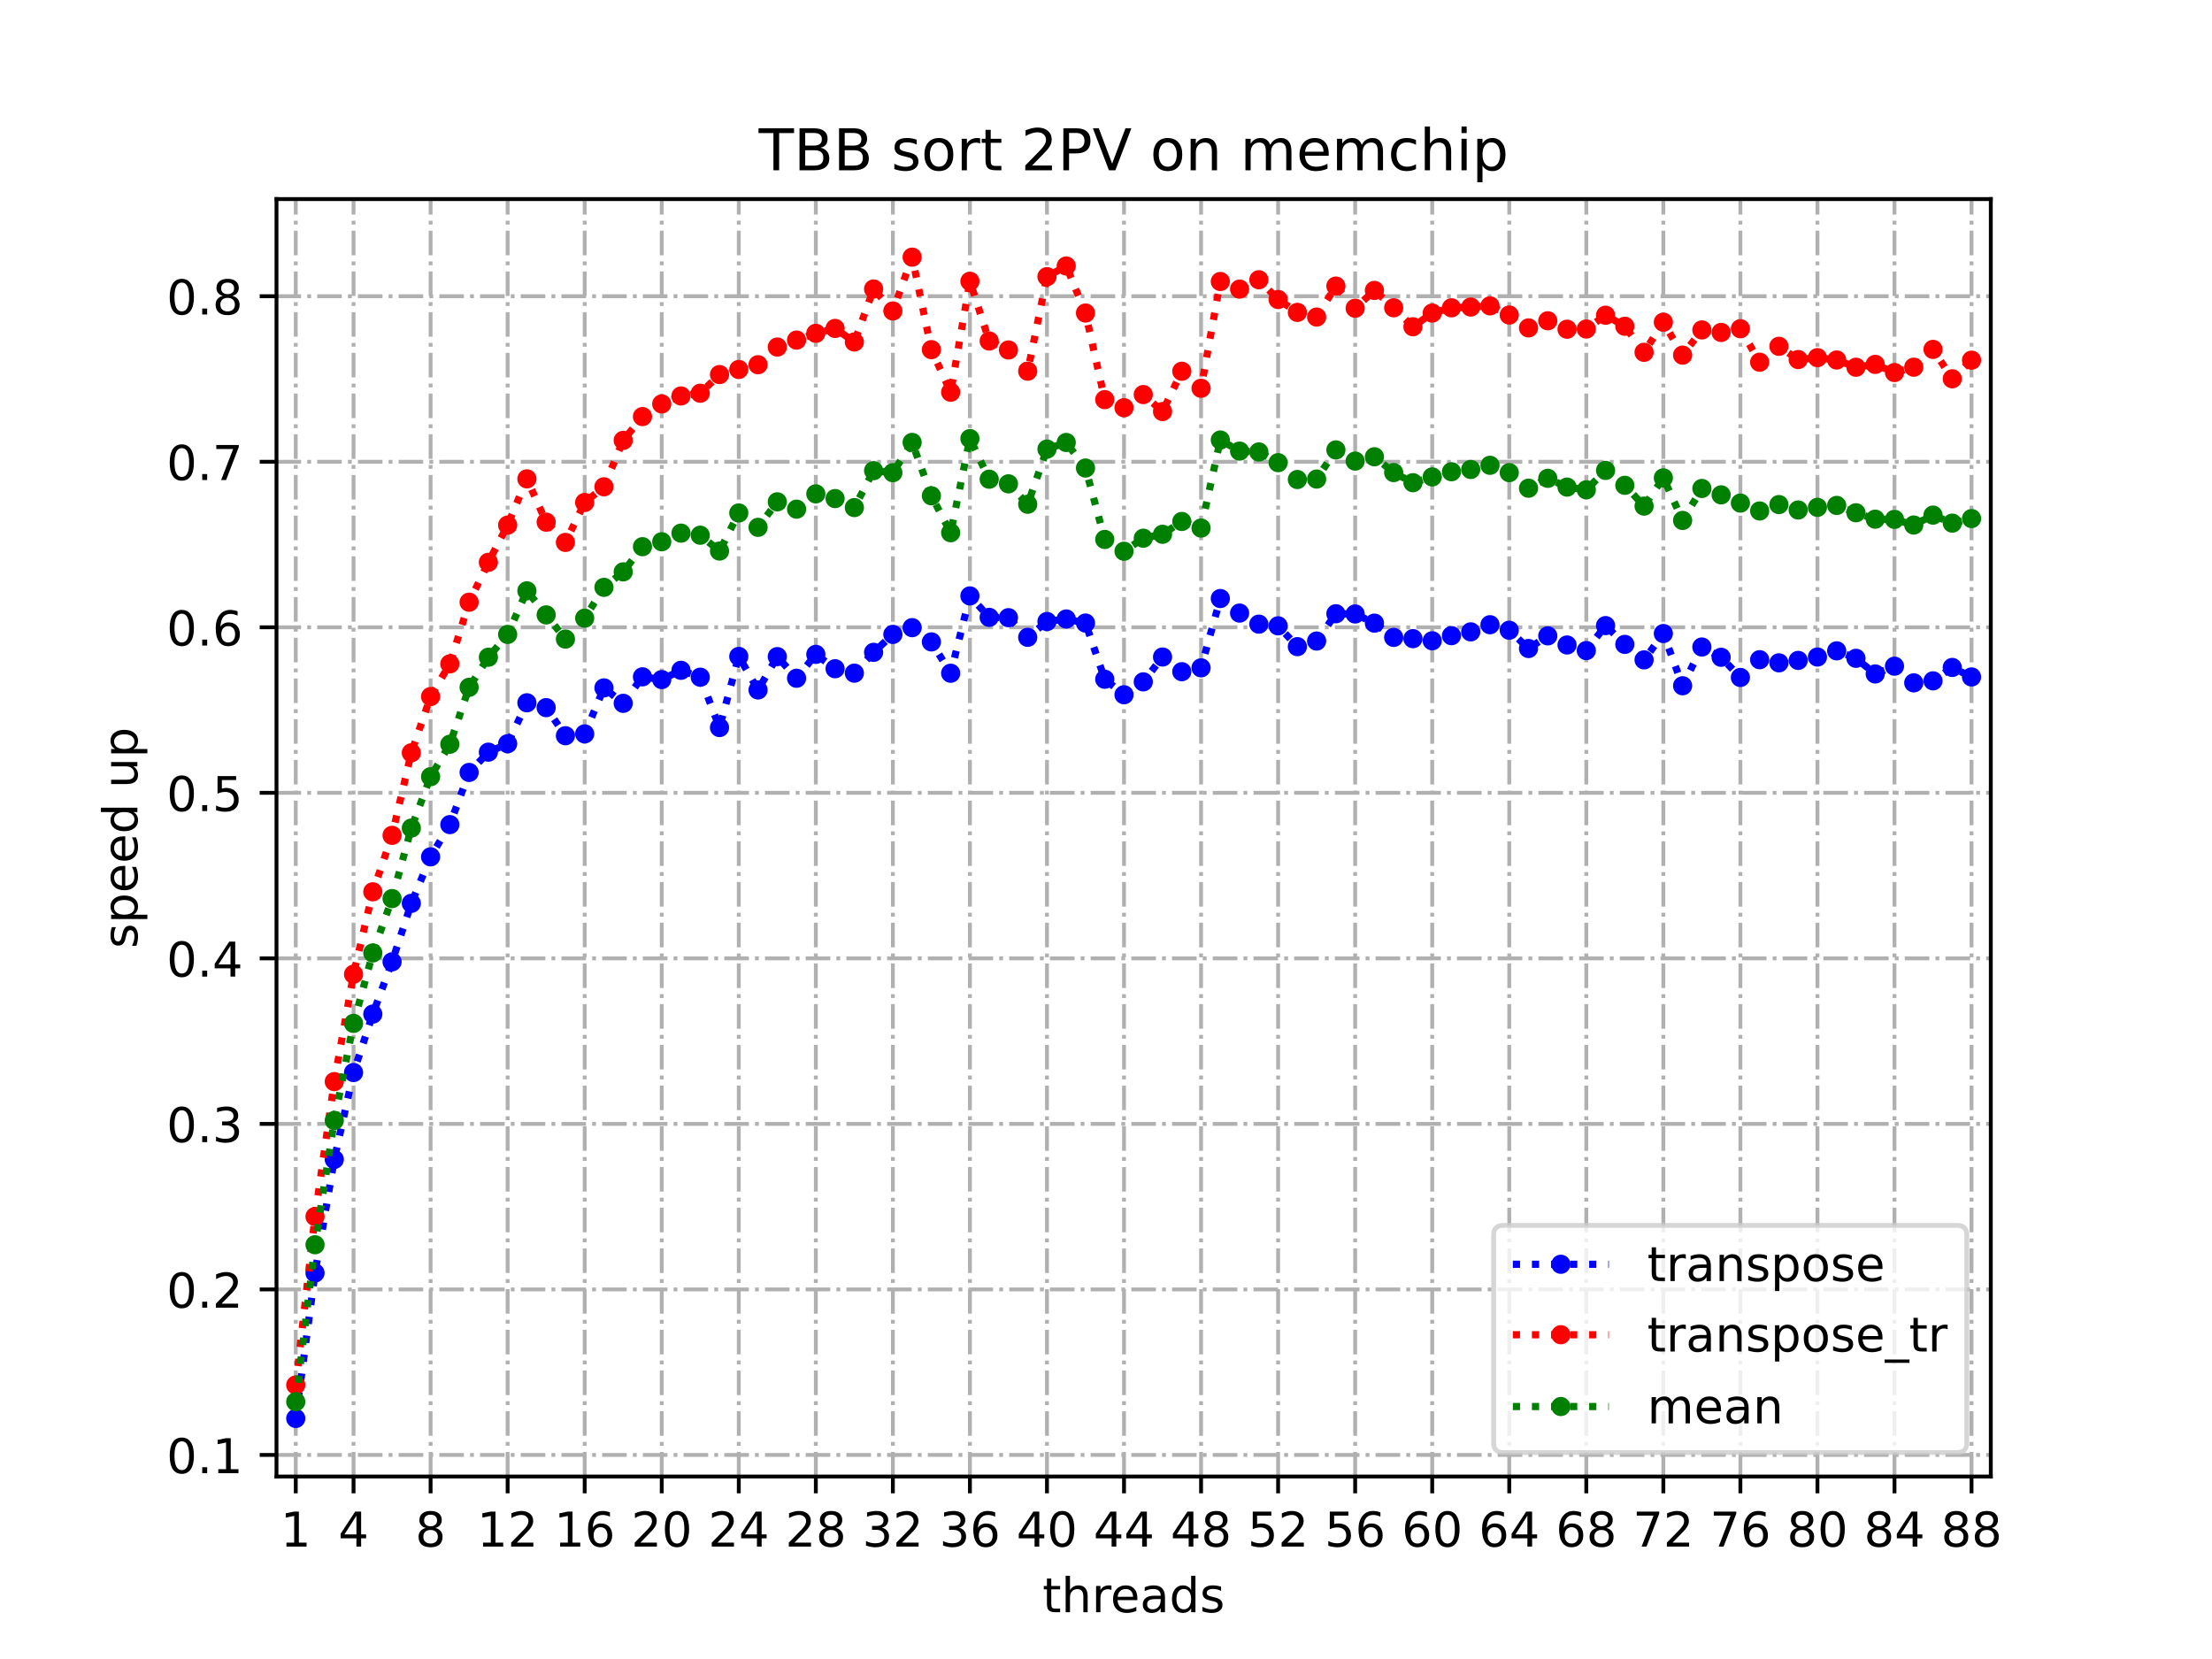 <?xml version="1.0" encoding="utf-8" standalone="no"?>
<!DOCTYPE svg PUBLIC "-//W3C//DTD SVG 1.1//EN"
  "http://www.w3.org/Graphics/SVG/1.1/DTD/svg11.dtd">
<!-- Created with matplotlib (https://matplotlib.org/) -->
<svg height="345.6pt" version="1.1" viewBox="0 0 460.8 345.6" width="460.8pt" xmlns="http://www.w3.org/2000/svg" xmlns:xlink="http://www.w3.org/1999/xlink">
 <defs>
  <style type="text/css">
*{stroke-linecap:butt;stroke-linejoin:round;}
  </style>
 </defs>
 <g id="figure_1">
  <g id="patch_1">
   <path d="M 0 345.6 
L 460.8 345.6 
L 460.8 0 
L 0 0 
z
" style="fill:#ffffff;"/>
  </g>
  <g id="axes_1">
   <g id="patch_2">
    <path d="M 57.6 307.584 
L 414.72 307.584 
L 414.72 41.472 
L 57.6 41.472 
z
" style="fill:#ffffff;"/>
   </g>
   <g id="matplotlib.axis_1">
    <g id="xtick_1">
     <g id="line2d_1">
      <path clip-path="url(#p5755872262)" d="M 61.613 307.584 
L 61.613 41.472 
" style="fill:none;stroke:#b0b0b0;stroke-dasharray:5.12,1.28,0.8,1.28;stroke-dashoffset:0;stroke-width:0.8;"/>
     </g>
     <g id="line2d_2">
      <defs>
       <path d="M 0 0 
L 0 3.5 
" id="md0585801eb" style="stroke:#000000;stroke-width:0.8;"/>
      </defs>
      <g>
       <use style="stroke:#000000;stroke-width:0.8;" x="61.613" xlink:href="#md0585801eb" y="307.584"/>
      </g>
     </g>
     <g id="text_1">
      <!-- 1 -->
      <defs>
       <path d="M 12.406 8.297 
L 28.516 8.297 
L 28.516 63.922 
L 10.984 60.406 
L 10.984 69.391 
L 28.422 72.906 
L 38.281 72.906 
L 38.281 8.297 
L 54.391 8.297 
L 54.391 0 
L 12.406 0 
z
" id="DejaVuSans-49"/>
      </defs>
      <g transform="translate(58.431 322.182)scale(0.1 -0.1)">
       <use xlink:href="#DejaVuSans-49"/>
      </g>
     </g>
    </g>
    <g id="xtick_2">
     <g id="line2d_3">
      <path clip-path="url(#p5755872262)" d="M 73.65 307.584 
L 73.65 41.472 
" style="fill:none;stroke:#b0b0b0;stroke-dasharray:5.12,1.28,0.8,1.28;stroke-dashoffset:0;stroke-width:0.8;"/>
     </g>
     <g id="line2d_4">
      <g>
       <use style="stroke:#000000;stroke-width:0.8;" x="73.65" xlink:href="#md0585801eb" y="307.584"/>
      </g>
     </g>
     <g id="text_2">
      <!-- 4 -->
      <defs>
       <path d="M 37.797 64.312 
L 12.891 25.391 
L 37.797 25.391 
z
M 35.203 72.906 
L 47.609 72.906 
L 47.609 25.391 
L 58.016 25.391 
L 58.016 17.188 
L 47.609 17.188 
L 47.609 0 
L 37.797 0 
L 37.797 17.188 
L 4.891 17.188 
L 4.891 26.703 
z
" id="DejaVuSans-52"/>
      </defs>
      <g transform="translate(70.469 322.182)scale(0.1 -0.1)">
       <use xlink:href="#DejaVuSans-52"/>
      </g>
     </g>
    </g>
    <g id="xtick_3">
     <g id="line2d_5">
      <path clip-path="url(#p5755872262)" d="M 89.701 307.584 
L 89.701 41.472 
" style="fill:none;stroke:#b0b0b0;stroke-dasharray:5.12,1.28,0.8,1.28;stroke-dashoffset:0;stroke-width:0.8;"/>
     </g>
     <g id="line2d_6">
      <g>
       <use style="stroke:#000000;stroke-width:0.8;" x="89.701" xlink:href="#md0585801eb" y="307.584"/>
      </g>
     </g>
     <g id="text_3">
      <!-- 8 -->
      <defs>
       <path d="M 31.781 34.625 
Q 24.75 34.625 20.719 30.859 
Q 16.703 27.094 16.703 20.516 
Q 16.703 13.922 20.719 10.156 
Q 24.75 6.391 31.781 6.391 
Q 38.812 6.391 42.859 10.172 
Q 46.922 13.969 46.922 20.516 
Q 46.922 27.094 42.891 30.859 
Q 38.875 34.625 31.781 34.625 
z
M 21.922 38.812 
Q 15.578 40.375 12.031 44.719 
Q 8.5 49.078 8.5 55.328 
Q 8.5 64.062 14.719 69.141 
Q 20.953 74.219 31.781 74.219 
Q 42.672 74.219 48.875 69.141 
Q 55.078 64.062 55.078 55.328 
Q 55.078 49.078 51.531 44.719 
Q 48 40.375 41.703 38.812 
Q 48.828 37.156 52.797 32.312 
Q 56.781 27.484 56.781 20.516 
Q 56.781 9.906 50.312 4.234 
Q 43.844 -1.422 31.781 -1.422 
Q 19.734 -1.422 13.25 4.234 
Q 6.781 9.906 6.781 20.516 
Q 6.781 27.484 10.781 32.312 
Q 14.797 37.156 21.922 38.812 
z
M 18.312 54.391 
Q 18.312 48.734 21.844 45.562 
Q 25.391 42.391 31.781 42.391 
Q 38.141 42.391 41.719 45.562 
Q 45.312 48.734 45.312 54.391 
Q 45.312 60.062 41.719 63.234 
Q 38.141 66.406 31.781 66.406 
Q 25.391 66.406 21.844 63.234 
Q 18.312 60.062 18.312 54.391 
z
" id="DejaVuSans-56"/>
      </defs>
      <g transform="translate(86.519 322.182)scale(0.1 -0.1)">
       <use xlink:href="#DejaVuSans-56"/>
      </g>
     </g>
    </g>
    <g id="xtick_4">
     <g id="line2d_7">
      <path clip-path="url(#p5755872262)" d="M 105.751 307.584 
L 105.751 41.472 
" style="fill:none;stroke:#b0b0b0;stroke-dasharray:5.12,1.28,0.8,1.28;stroke-dashoffset:0;stroke-width:0.8;"/>
     </g>
     <g id="line2d_8">
      <g>
       <use style="stroke:#000000;stroke-width:0.8;" x="105.751" xlink:href="#md0585801eb" y="307.584"/>
      </g>
     </g>
     <g id="text_4">
      <!-- 12 -->
      <defs>
       <path d="M 19.188 8.297 
L 53.609 8.297 
L 53.609 0 
L 7.328 0 
L 7.328 8.297 
Q 12.938 14.109 22.625 23.891 
Q 32.328 33.688 34.812 36.531 
Q 39.547 41.844 41.422 45.531 
Q 43.312 49.219 43.312 52.781 
Q 43.312 58.594 39.234 62.25 
Q 35.156 65.922 28.609 65.922 
Q 23.969 65.922 18.812 64.312 
Q 13.672 62.703 7.812 59.422 
L 7.812 69.391 
Q 13.766 71.781 18.938 73 
Q 24.125 74.219 28.422 74.219 
Q 39.75 74.219 46.484 68.547 
Q 53.219 62.891 53.219 53.422 
Q 53.219 48.922 51.531 44.891 
Q 49.859 40.875 45.406 35.406 
Q 44.188 33.984 37.641 27.219 
Q 31.109 20.453 19.188 8.297 
z
" id="DejaVuSans-50"/>
      </defs>
      <g transform="translate(99.389 322.182)scale(0.1 -0.1)">
       <use xlink:href="#DejaVuSans-49"/>
       <use x="63.623" xlink:href="#DejaVuSans-50"/>
      </g>
     </g>
    </g>
    <g id="xtick_5">
     <g id="line2d_9">
      <path clip-path="url(#p5755872262)" d="M 121.801 307.584 
L 121.801 41.472 
" style="fill:none;stroke:#b0b0b0;stroke-dasharray:5.12,1.28,0.8,1.28;stroke-dashoffset:0;stroke-width:0.8;"/>
     </g>
     <g id="line2d_10">
      <g>
       <use style="stroke:#000000;stroke-width:0.8;" x="121.801" xlink:href="#md0585801eb" y="307.584"/>
      </g>
     </g>
     <g id="text_5">
      <!-- 16 -->
      <defs>
       <path d="M 33.016 40.375 
Q 26.375 40.375 22.484 35.828 
Q 18.609 31.297 18.609 23.391 
Q 18.609 15.531 22.484 10.953 
Q 26.375 6.391 33.016 6.391 
Q 39.656 6.391 43.531 10.953 
Q 47.406 15.531 47.406 23.391 
Q 47.406 31.297 43.531 35.828 
Q 39.656 40.375 33.016 40.375 
z
M 52.594 71.297 
L 52.594 62.312 
Q 48.875 64.062 45.094 64.984 
Q 41.312 65.922 37.594 65.922 
Q 27.828 65.922 22.672 59.328 
Q 17.531 52.734 16.797 39.406 
Q 19.672 43.656 24.016 45.922 
Q 28.375 48.188 33.594 48.188 
Q 44.578 48.188 50.953 41.516 
Q 57.328 34.859 57.328 23.391 
Q 57.328 12.156 50.688 5.359 
Q 44.047 -1.422 33.016 -1.422 
Q 20.359 -1.422 13.672 8.266 
Q 6.984 17.969 6.984 36.375 
Q 6.984 53.656 15.188 63.938 
Q 23.391 74.219 37.203 74.219 
Q 40.922 74.219 44.703 73.484 
Q 48.484 72.75 52.594 71.297 
z
" id="DejaVuSans-54"/>
      </defs>
      <g transform="translate(115.439 322.182)scale(0.1 -0.1)">
       <use xlink:href="#DejaVuSans-49"/>
       <use x="63.623" xlink:href="#DejaVuSans-54"/>
      </g>
     </g>
    </g>
    <g id="xtick_6">
     <g id="line2d_11">
      <path clip-path="url(#p5755872262)" d="M 137.852 307.584 
L 137.852 41.472 
" style="fill:none;stroke:#b0b0b0;stroke-dasharray:5.12,1.28,0.8,1.28;stroke-dashoffset:0;stroke-width:0.8;"/>
     </g>
     <g id="line2d_12">
      <g>
       <use style="stroke:#000000;stroke-width:0.8;" x="137.852" xlink:href="#md0585801eb" y="307.584"/>
      </g>
     </g>
     <g id="text_6">
      <!-- 20 -->
      <defs>
       <path d="M 31.781 66.406 
Q 24.172 66.406 20.328 58.906 
Q 16.5 51.422 16.5 36.375 
Q 16.5 21.391 20.328 13.891 
Q 24.172 6.391 31.781 6.391 
Q 39.453 6.391 43.281 13.891 
Q 47.125 21.391 47.125 36.375 
Q 47.125 51.422 43.281 58.906 
Q 39.453 66.406 31.781 66.406 
z
M 31.781 74.219 
Q 44.047 74.219 50.516 64.516 
Q 56.984 54.828 56.984 36.375 
Q 56.984 17.969 50.516 8.266 
Q 44.047 -1.422 31.781 -1.422 
Q 19.531 -1.422 13.062 8.266 
Q 6.594 17.969 6.594 36.375 
Q 6.594 54.828 13.062 64.516 
Q 19.531 74.219 31.781 74.219 
z
" id="DejaVuSans-48"/>
      </defs>
      <g transform="translate(131.489 322.182)scale(0.1 -0.1)">
       <use xlink:href="#DejaVuSans-50"/>
       <use x="63.623" xlink:href="#DejaVuSans-48"/>
      </g>
     </g>
    </g>
    <g id="xtick_7">
     <g id="line2d_13">
      <path clip-path="url(#p5755872262)" d="M 153.902 307.584 
L 153.902 41.472 
" style="fill:none;stroke:#b0b0b0;stroke-dasharray:5.12,1.28,0.8,1.28;stroke-dashoffset:0;stroke-width:0.8;"/>
     </g>
     <g id="line2d_14">
      <g>
       <use style="stroke:#000000;stroke-width:0.8;" x="153.902" xlink:href="#md0585801eb" y="307.584"/>
      </g>
     </g>
     <g id="text_7">
      <!-- 24 -->
      <g transform="translate(147.54 322.182)scale(0.1 -0.1)">
       <use xlink:href="#DejaVuSans-50"/>
       <use x="63.623" xlink:href="#DejaVuSans-52"/>
      </g>
     </g>
    </g>
    <g id="xtick_8">
     <g id="line2d_15">
      <path clip-path="url(#p5755872262)" d="M 169.952 307.584 
L 169.952 41.472 
" style="fill:none;stroke:#b0b0b0;stroke-dasharray:5.12,1.28,0.8,1.28;stroke-dashoffset:0;stroke-width:0.8;"/>
     </g>
     <g id="line2d_16">
      <g>
       <use style="stroke:#000000;stroke-width:0.8;" x="169.952" xlink:href="#md0585801eb" y="307.584"/>
      </g>
     </g>
     <g id="text_8">
      <!-- 28 -->
      <g transform="translate(163.59 322.182)scale(0.1 -0.1)">
       <use xlink:href="#DejaVuSans-50"/>
       <use x="63.623" xlink:href="#DejaVuSans-56"/>
      </g>
     </g>
    </g>
    <g id="xtick_9">
     <g id="line2d_17">
      <path clip-path="url(#p5755872262)" d="M 186.003 307.584 
L 186.003 41.472 
" style="fill:none;stroke:#b0b0b0;stroke-dasharray:5.12,1.28,0.8,1.28;stroke-dashoffset:0;stroke-width:0.8;"/>
     </g>
     <g id="line2d_18">
      <g>
       <use style="stroke:#000000;stroke-width:0.8;" x="186.003" xlink:href="#md0585801eb" y="307.584"/>
      </g>
     </g>
     <g id="text_9">
      <!-- 32 -->
      <defs>
       <path d="M 40.578 39.312 
Q 47.656 37.797 51.625 33 
Q 55.609 28.219 55.609 21.188 
Q 55.609 10.406 48.188 4.484 
Q 40.766 -1.422 27.094 -1.422 
Q 22.516 -1.422 17.656 -0.516 
Q 12.797 0.391 7.625 2.203 
L 7.625 11.719 
Q 11.719 9.328 16.594 8.109 
Q 21.484 6.891 26.812 6.891 
Q 36.078 6.891 40.938 10.547 
Q 45.797 14.203 45.797 21.188 
Q 45.797 27.641 41.281 31.266 
Q 36.766 34.906 28.719 34.906 
L 20.219 34.906 
L 20.219 43.016 
L 29.109 43.016 
Q 36.375 43.016 40.234 45.922 
Q 44.094 48.828 44.094 54.297 
Q 44.094 59.906 40.109 62.906 
Q 36.141 65.922 28.719 65.922 
Q 24.656 65.922 20.016 65.031 
Q 15.375 64.156 9.812 62.312 
L 9.812 71.094 
Q 15.438 72.656 20.344 73.438 
Q 25.25 74.219 29.594 74.219 
Q 40.828 74.219 47.359 69.109 
Q 53.906 64.016 53.906 55.328 
Q 53.906 49.266 50.438 45.094 
Q 46.969 40.922 40.578 39.312 
z
" id="DejaVuSans-51"/>
      </defs>
      <g transform="translate(179.64 322.182)scale(0.1 -0.1)">
       <use xlink:href="#DejaVuSans-51"/>
       <use x="63.623" xlink:href="#DejaVuSans-50"/>
      </g>
     </g>
    </g>
    <g id="xtick_10">
     <g id="line2d_19">
      <path clip-path="url(#p5755872262)" d="M 202.053 307.584 
L 202.053 41.472 
" style="fill:none;stroke:#b0b0b0;stroke-dasharray:5.12,1.28,0.8,1.28;stroke-dashoffset:0;stroke-width:0.8;"/>
     </g>
     <g id="line2d_20">
      <g>
       <use style="stroke:#000000;stroke-width:0.8;" x="202.053" xlink:href="#md0585801eb" y="307.584"/>
      </g>
     </g>
     <g id="text_10">
      <!-- 36 -->
      <g transform="translate(195.691 322.182)scale(0.1 -0.1)">
       <use xlink:href="#DejaVuSans-51"/>
       <use x="63.623" xlink:href="#DejaVuSans-54"/>
      </g>
     </g>
    </g>
    <g id="xtick_11">
     <g id="line2d_21">
      <path clip-path="url(#p5755872262)" d="M 218.103 307.584 
L 218.103 41.472 
" style="fill:none;stroke:#b0b0b0;stroke-dasharray:5.12,1.28,0.8,1.28;stroke-dashoffset:0;stroke-width:0.8;"/>
     </g>
     <g id="line2d_22">
      <g>
       <use style="stroke:#000000;stroke-width:0.8;" x="218.103" xlink:href="#md0585801eb" y="307.584"/>
      </g>
     </g>
     <g id="text_11">
      <!-- 40 -->
      <g transform="translate(211.741 322.182)scale(0.1 -0.1)">
       <use xlink:href="#DejaVuSans-52"/>
       <use x="63.623" xlink:href="#DejaVuSans-48"/>
      </g>
     </g>
    </g>
    <g id="xtick_12">
     <g id="line2d_23">
      <path clip-path="url(#p5755872262)" d="M 234.154 307.584 
L 234.154 41.472 
" style="fill:none;stroke:#b0b0b0;stroke-dasharray:5.12,1.28,0.8,1.28;stroke-dashoffset:0;stroke-width:0.8;"/>
     </g>
     <g id="line2d_24">
      <g>
       <use style="stroke:#000000;stroke-width:0.8;" x="234.154" xlink:href="#md0585801eb" y="307.584"/>
      </g>
     </g>
     <g id="text_12">
      <!-- 44 -->
      <g transform="translate(227.791 322.182)scale(0.1 -0.1)">
       <use xlink:href="#DejaVuSans-52"/>
       <use x="63.623" xlink:href="#DejaVuSans-52"/>
      </g>
     </g>
    </g>
    <g id="xtick_13">
     <g id="line2d_25">
      <path clip-path="url(#p5755872262)" d="M 250.204 307.584 
L 250.204 41.472 
" style="fill:none;stroke:#b0b0b0;stroke-dasharray:5.12,1.28,0.8,1.28;stroke-dashoffset:0;stroke-width:0.8;"/>
     </g>
     <g id="line2d_26">
      <g>
       <use style="stroke:#000000;stroke-width:0.8;" x="250.204" xlink:href="#md0585801eb" y="307.584"/>
      </g>
     </g>
     <g id="text_13">
      <!-- 48 -->
      <g transform="translate(243.842 322.182)scale(0.1 -0.1)">
       <use xlink:href="#DejaVuSans-52"/>
       <use x="63.623" xlink:href="#DejaVuSans-56"/>
      </g>
     </g>
    </g>
    <g id="xtick_14">
     <g id="line2d_27">
      <path clip-path="url(#p5755872262)" d="M 266.254 307.584 
L 266.254 41.472 
" style="fill:none;stroke:#b0b0b0;stroke-dasharray:5.12,1.28,0.8,1.28;stroke-dashoffset:0;stroke-width:0.8;"/>
     </g>
     <g id="line2d_28">
      <g>
       <use style="stroke:#000000;stroke-width:0.8;" x="266.254" xlink:href="#md0585801eb" y="307.584"/>
      </g>
     </g>
     <g id="text_14">
      <!-- 52 -->
      <defs>
       <path d="M 10.797 72.906 
L 49.516 72.906 
L 49.516 64.594 
L 19.828 64.594 
L 19.828 46.734 
Q 21.969 47.469 24.109 47.828 
Q 26.266 48.188 28.422 48.188 
Q 40.625 48.188 47.75 41.5 
Q 54.891 34.812 54.891 23.391 
Q 54.891 11.625 47.562 5.094 
Q 40.234 -1.422 26.906 -1.422 
Q 22.312 -1.422 17.547 -0.641 
Q 12.797 0.141 7.719 1.703 
L 7.719 11.625 
Q 12.109 9.234 16.797 8.062 
Q 21.484 6.891 26.703 6.891 
Q 35.156 6.891 40.078 11.328 
Q 45.016 15.766 45.016 23.391 
Q 45.016 31 40.078 35.438 
Q 35.156 39.891 26.703 39.891 
Q 22.75 39.891 18.812 39.016 
Q 14.891 38.141 10.797 36.281 
z
" id="DejaVuSans-53"/>
      </defs>
      <g transform="translate(259.892 322.182)scale(0.1 -0.1)">
       <use xlink:href="#DejaVuSans-53"/>
       <use x="63.623" xlink:href="#DejaVuSans-50"/>
      </g>
     </g>
    </g>
    <g id="xtick_15">
     <g id="line2d_29">
      <path clip-path="url(#p5755872262)" d="M 282.305 307.584 
L 282.305 41.472 
" style="fill:none;stroke:#b0b0b0;stroke-dasharray:5.12,1.28,0.8,1.28;stroke-dashoffset:0;stroke-width:0.8;"/>
     </g>
     <g id="line2d_30">
      <g>
       <use style="stroke:#000000;stroke-width:0.8;" x="282.305" xlink:href="#md0585801eb" y="307.584"/>
      </g>
     </g>
     <g id="text_15">
      <!-- 56 -->
      <g transform="translate(275.942 322.182)scale(0.1 -0.1)">
       <use xlink:href="#DejaVuSans-53"/>
       <use x="63.623" xlink:href="#DejaVuSans-54"/>
      </g>
     </g>
    </g>
    <g id="xtick_16">
     <g id="line2d_31">
      <path clip-path="url(#p5755872262)" d="M 298.355 307.584 
L 298.355 41.472 
" style="fill:none;stroke:#b0b0b0;stroke-dasharray:5.12,1.28,0.8,1.28;stroke-dashoffset:0;stroke-width:0.8;"/>
     </g>
     <g id="line2d_32">
      <g>
       <use style="stroke:#000000;stroke-width:0.8;" x="298.355" xlink:href="#md0585801eb" y="307.584"/>
      </g>
     </g>
     <g id="text_16">
      <!-- 60 -->
      <g transform="translate(291.993 322.182)scale(0.1 -0.1)">
       <use xlink:href="#DejaVuSans-54"/>
       <use x="63.623" xlink:href="#DejaVuSans-48"/>
      </g>
     </g>
    </g>
    <g id="xtick_17">
     <g id="line2d_33">
      <path clip-path="url(#p5755872262)" d="M 314.405 307.584 
L 314.405 41.472 
" style="fill:none;stroke:#b0b0b0;stroke-dasharray:5.12,1.28,0.8,1.28;stroke-dashoffset:0;stroke-width:0.8;"/>
     </g>
     <g id="line2d_34">
      <g>
       <use style="stroke:#000000;stroke-width:0.8;" x="314.405" xlink:href="#md0585801eb" y="307.584"/>
      </g>
     </g>
     <g id="text_17">
      <!-- 64 -->
      <g transform="translate(308.043 322.182)scale(0.1 -0.1)">
       <use xlink:href="#DejaVuSans-54"/>
       <use x="63.623" xlink:href="#DejaVuSans-52"/>
      </g>
     </g>
    </g>
    <g id="xtick_18">
     <g id="line2d_35">
      <path clip-path="url(#p5755872262)" d="M 330.456 307.584 
L 330.456 41.472 
" style="fill:none;stroke:#b0b0b0;stroke-dasharray:5.12,1.28,0.8,1.28;stroke-dashoffset:0;stroke-width:0.8;"/>
     </g>
     <g id="line2d_36">
      <g>
       <use style="stroke:#000000;stroke-width:0.8;" x="330.456" xlink:href="#md0585801eb" y="307.584"/>
      </g>
     </g>
     <g id="text_18">
      <!-- 68 -->
      <g transform="translate(324.093 322.182)scale(0.1 -0.1)">
       <use xlink:href="#DejaVuSans-54"/>
       <use x="63.623" xlink:href="#DejaVuSans-56"/>
      </g>
     </g>
    </g>
    <g id="xtick_19">
     <g id="line2d_37">
      <path clip-path="url(#p5755872262)" d="M 346.506 307.584 
L 346.506 41.472 
" style="fill:none;stroke:#b0b0b0;stroke-dasharray:5.12,1.28,0.8,1.28;stroke-dashoffset:0;stroke-width:0.8;"/>
     </g>
     <g id="line2d_38">
      <g>
       <use style="stroke:#000000;stroke-width:0.8;" x="346.506" xlink:href="#md0585801eb" y="307.584"/>
      </g>
     </g>
     <g id="text_19">
      <!-- 72 -->
      <defs>
       <path d="M 8.203 72.906 
L 55.078 72.906 
L 55.078 68.703 
L 28.609 0 
L 18.312 0 
L 43.219 64.594 
L 8.203 64.594 
z
" id="DejaVuSans-55"/>
      </defs>
      <g transform="translate(340.144 322.182)scale(0.1 -0.1)">
       <use xlink:href="#DejaVuSans-55"/>
       <use x="63.623" xlink:href="#DejaVuSans-50"/>
      </g>
     </g>
    </g>
    <g id="xtick_20">
     <g id="line2d_39">
      <path clip-path="url(#p5755872262)" d="M 362.556 307.584 
L 362.556 41.472 
" style="fill:none;stroke:#b0b0b0;stroke-dasharray:5.12,1.28,0.8,1.28;stroke-dashoffset:0;stroke-width:0.8;"/>
     </g>
     <g id="line2d_40">
      <g>
       <use style="stroke:#000000;stroke-width:0.8;" x="362.556" xlink:href="#md0585801eb" y="307.584"/>
      </g>
     </g>
     <g id="text_20">
      <!-- 76 -->
      <g transform="translate(356.194 322.182)scale(0.1 -0.1)">
       <use xlink:href="#DejaVuSans-55"/>
       <use x="63.623" xlink:href="#DejaVuSans-54"/>
      </g>
     </g>
    </g>
    <g id="xtick_21">
     <g id="line2d_41">
      <path clip-path="url(#p5755872262)" d="M 378.607 307.584 
L 378.607 41.472 
" style="fill:none;stroke:#b0b0b0;stroke-dasharray:5.12,1.28,0.8,1.28;stroke-dashoffset:0;stroke-width:0.8;"/>
     </g>
     <g id="line2d_42">
      <g>
       <use style="stroke:#000000;stroke-width:0.8;" x="378.607" xlink:href="#md0585801eb" y="307.584"/>
      </g>
     </g>
     <g id="text_21">
      <!-- 80 -->
      <g transform="translate(372.244 322.182)scale(0.1 -0.1)">
       <use xlink:href="#DejaVuSans-56"/>
       <use x="63.623" xlink:href="#DejaVuSans-48"/>
      </g>
     </g>
    </g>
    <g id="xtick_22">
     <g id="line2d_43">
      <path clip-path="url(#p5755872262)" d="M 394.657 307.584 
L 394.657 41.472 
" style="fill:none;stroke:#b0b0b0;stroke-dasharray:5.12,1.28,0.8,1.28;stroke-dashoffset:0;stroke-width:0.8;"/>
     </g>
     <g id="line2d_44">
      <g>
       <use style="stroke:#000000;stroke-width:0.8;" x="394.657" xlink:href="#md0585801eb" y="307.584"/>
      </g>
     </g>
     <g id="text_22">
      <!-- 84 -->
      <g transform="translate(388.295 322.182)scale(0.1 -0.1)">
       <use xlink:href="#DejaVuSans-56"/>
       <use x="63.623" xlink:href="#DejaVuSans-52"/>
      </g>
     </g>
    </g>
    <g id="xtick_23">
     <g id="line2d_45">
      <path clip-path="url(#p5755872262)" d="M 410.707 307.584 
L 410.707 41.472 
" style="fill:none;stroke:#b0b0b0;stroke-dasharray:5.12,1.28,0.8,1.28;stroke-dashoffset:0;stroke-width:0.8;"/>
     </g>
     <g id="line2d_46">
      <g>
       <use style="stroke:#000000;stroke-width:0.8;" x="410.707" xlink:href="#md0585801eb" y="307.584"/>
      </g>
     </g>
     <g id="text_23">
      <!-- 88 -->
      <g transform="translate(404.345 322.182)scale(0.1 -0.1)">
       <use xlink:href="#DejaVuSans-56"/>
       <use x="63.623" xlink:href="#DejaVuSans-56"/>
      </g>
     </g>
    </g>
    <g id="text_24">
     <!-- threads -->
     <defs>
      <path d="M 18.312 70.219 
L 18.312 54.688 
L 36.812 54.688 
L 36.812 47.703 
L 18.312 47.703 
L 18.312 18.016 
Q 18.312 11.328 20.141 9.422 
Q 21.969 7.516 27.594 7.516 
L 36.812 7.516 
L 36.812 0 
L 27.594 0 
Q 17.188 0 13.234 3.875 
Q 9.281 7.766 9.281 18.016 
L 9.281 47.703 
L 2.688 47.703 
L 2.688 54.688 
L 9.281 54.688 
L 9.281 70.219 
z
" id="DejaVuSans-116"/>
      <path d="M 54.891 33.016 
L 54.891 0 
L 45.906 0 
L 45.906 32.719 
Q 45.906 40.484 42.875 44.328 
Q 39.844 48.188 33.797 48.188 
Q 26.516 48.188 22.312 43.547 
Q 18.109 38.922 18.109 30.906 
L 18.109 0 
L 9.078 0 
L 9.078 75.984 
L 18.109 75.984 
L 18.109 46.188 
Q 21.344 51.125 25.703 53.562 
Q 30.078 56 35.797 56 
Q 45.219 56 50.047 50.172 
Q 54.891 44.344 54.891 33.016 
z
" id="DejaVuSans-104"/>
      <path d="M 41.109 46.297 
Q 39.594 47.172 37.812 47.578 
Q 36.031 48 33.891 48 
Q 26.266 48 22.188 43.047 
Q 18.109 38.094 18.109 28.812 
L 18.109 0 
L 9.078 0 
L 9.078 54.688 
L 18.109 54.688 
L 18.109 46.188 
Q 20.953 51.172 25.484 53.578 
Q 30.031 56 36.531 56 
Q 37.453 56 38.578 55.875 
Q 39.703 55.766 41.062 55.516 
z
" id="DejaVuSans-114"/>
      <path d="M 56.203 29.594 
L 56.203 25.203 
L 14.891 25.203 
Q 15.484 15.922 20.484 11.062 
Q 25.484 6.203 34.422 6.203 
Q 39.594 6.203 44.453 7.469 
Q 49.312 8.734 54.109 11.281 
L 54.109 2.781 
Q 49.266 0.734 44.188 -0.344 
Q 39.109 -1.422 33.891 -1.422 
Q 20.797 -1.422 13.156 6.188 
Q 5.516 13.812 5.516 26.812 
Q 5.516 40.234 12.766 48.109 
Q 20.016 56 32.328 56 
Q 43.359 56 49.781 48.891 
Q 56.203 41.797 56.203 29.594 
z
M 47.219 32.234 
Q 47.125 39.594 43.094 43.984 
Q 39.062 48.391 32.422 48.391 
Q 24.906 48.391 20.391 44.141 
Q 15.875 39.891 15.188 32.172 
z
" id="DejaVuSans-101"/>
      <path d="M 34.281 27.484 
Q 23.391 27.484 19.188 25 
Q 14.984 22.516 14.984 16.5 
Q 14.984 11.719 18.141 8.906 
Q 21.297 6.109 26.703 6.109 
Q 34.188 6.109 38.703 11.406 
Q 43.219 16.703 43.219 25.484 
L 43.219 27.484 
z
M 52.203 31.203 
L 52.203 0 
L 43.219 0 
L 43.219 8.297 
Q 40.141 3.328 35.547 0.953 
Q 30.953 -1.422 24.312 -1.422 
Q 15.922 -1.422 10.953 3.297 
Q 6 8.016 6 15.922 
Q 6 25.141 12.172 29.828 
Q 18.359 34.516 30.609 34.516 
L 43.219 34.516 
L 43.219 35.406 
Q 43.219 41.609 39.141 45 
Q 35.062 48.391 27.688 48.391 
Q 23 48.391 18.547 47.266 
Q 14.109 46.141 10.016 43.891 
L 10.016 52.203 
Q 14.938 54.109 19.578 55.047 
Q 24.219 56 28.609 56 
Q 40.484 56 46.344 49.844 
Q 52.203 43.703 52.203 31.203 
z
" id="DejaVuSans-97"/>
      <path d="M 45.406 46.391 
L 45.406 75.984 
L 54.391 75.984 
L 54.391 0 
L 45.406 0 
L 45.406 8.203 
Q 42.578 3.328 38.25 0.953 
Q 33.938 -1.422 27.875 -1.422 
Q 17.969 -1.422 11.734 6.484 
Q 5.516 14.406 5.516 27.297 
Q 5.516 40.188 11.734 48.094 
Q 17.969 56 27.875 56 
Q 33.938 56 38.25 53.625 
Q 42.578 51.266 45.406 46.391 
z
M 14.797 27.297 
Q 14.797 17.391 18.875 11.75 
Q 22.953 6.109 30.078 6.109 
Q 37.203 6.109 41.297 11.75 
Q 45.406 17.391 45.406 27.297 
Q 45.406 37.203 41.297 42.844 
Q 37.203 48.484 30.078 48.484 
Q 22.953 48.484 18.875 42.844 
Q 14.797 37.203 14.797 27.297 
z
" id="DejaVuSans-100"/>
      <path d="M 44.281 53.078 
L 44.281 44.578 
Q 40.484 46.531 36.375 47.5 
Q 32.281 48.484 27.875 48.484 
Q 21.188 48.484 17.844 46.438 
Q 14.5 44.391 14.5 40.281 
Q 14.5 37.156 16.891 35.375 
Q 19.281 33.594 26.516 31.984 
L 29.594 31.297 
Q 39.156 29.25 43.188 25.516 
Q 47.219 21.781 47.219 15.094 
Q 47.219 7.469 41.188 3.016 
Q 35.156 -1.422 24.609 -1.422 
Q 20.219 -1.422 15.453 -0.562 
Q 10.688 0.297 5.422 2 
L 5.422 11.281 
Q 10.406 8.688 15.234 7.391 
Q 20.062 6.109 24.812 6.109 
Q 31.156 6.109 34.562 8.281 
Q 37.984 10.453 37.984 14.406 
Q 37.984 18.062 35.516 20.016 
Q 33.062 21.969 24.703 23.781 
L 21.578 24.516 
Q 13.234 26.266 9.516 29.906 
Q 5.812 33.547 5.812 39.891 
Q 5.812 47.609 11.281 51.797 
Q 16.75 56 26.812 56 
Q 31.781 56 36.172 55.266 
Q 40.578 54.547 44.281 53.078 
z
" id="DejaVuSans-115"/>
     </defs>
     <g transform="translate(217.169 335.861)scale(0.1 -0.1)">
      <use xlink:href="#DejaVuSans-116"/>
      <use x="39.209" xlink:href="#DejaVuSans-104"/>
      <use x="102.588" xlink:href="#DejaVuSans-114"/>
      <use x="141.451" xlink:href="#DejaVuSans-101"/>
      <use x="202.975" xlink:href="#DejaVuSans-97"/>
      <use x="264.254" xlink:href="#DejaVuSans-100"/>
      <use x="327.73" xlink:href="#DejaVuSans-115"/>
     </g>
    </g>
   </g>
   <g id="matplotlib.axis_2">
    <g id="ytick_1">
     <g id="line2d_47">
      <path clip-path="url(#p5755872262)" d="M 57.6 303.093 
L 414.72 303.093 
" style="fill:none;stroke:#b0b0b0;stroke-dasharray:5.12,1.28,0.8,1.28;stroke-dashoffset:0;stroke-width:0.8;"/>
     </g>
     <g id="line2d_48">
      <defs>
       <path d="M 0 0 
L -3.5 0 
" id="m87a54a8dca" style="stroke:#000000;stroke-width:0.8;"/>
      </defs>
      <g>
       <use style="stroke:#000000;stroke-width:0.8;" x="57.6" xlink:href="#m87a54a8dca" y="303.093"/>
      </g>
     </g>
     <g id="text_25">
      <!-- 0.1 -->
      <defs>
       <path d="M 10.688 12.406 
L 21 12.406 
L 21 0 
L 10.688 0 
z
" id="DejaVuSans-46"/>
      </defs>
      <g transform="translate(34.697 306.892)scale(0.1 -0.1)">
       <use xlink:href="#DejaVuSans-48"/>
       <use x="63.623" xlink:href="#DejaVuSans-46"/>
       <use x="95.41" xlink:href="#DejaVuSans-49"/>
      </g>
     </g>
    </g>
    <g id="ytick_2">
     <g id="line2d_49">
      <path clip-path="url(#p5755872262)" d="M 57.6 268.61 
L 414.72 268.61 
" style="fill:none;stroke:#b0b0b0;stroke-dasharray:5.12,1.28,0.8,1.28;stroke-dashoffset:0;stroke-width:0.8;"/>
     </g>
     <g id="line2d_50">
      <g>
       <use style="stroke:#000000;stroke-width:0.8;" x="57.6" xlink:href="#m87a54a8dca" y="268.61"/>
      </g>
     </g>
     <g id="text_26">
      <!-- 0.2 -->
      <g transform="translate(34.697 272.409)scale(0.1 -0.1)">
       <use xlink:href="#DejaVuSans-48"/>
       <use x="63.623" xlink:href="#DejaVuSans-46"/>
       <use x="95.41" xlink:href="#DejaVuSans-50"/>
      </g>
     </g>
    </g>
    <g id="ytick_3">
     <g id="line2d_51">
      <path clip-path="url(#p5755872262)" d="M 57.6 234.127 
L 414.72 234.127 
" style="fill:none;stroke:#b0b0b0;stroke-dasharray:5.12,1.28,0.8,1.28;stroke-dashoffset:0;stroke-width:0.8;"/>
     </g>
     <g id="line2d_52">
      <g>
       <use style="stroke:#000000;stroke-width:0.8;" x="57.6" xlink:href="#m87a54a8dca" y="234.127"/>
      </g>
     </g>
     <g id="text_27">
      <!-- 0.3 -->
      <g transform="translate(34.697 237.926)scale(0.1 -0.1)">
       <use xlink:href="#DejaVuSans-48"/>
       <use x="63.623" xlink:href="#DejaVuSans-46"/>
       <use x="95.41" xlink:href="#DejaVuSans-51"/>
      </g>
     </g>
    </g>
    <g id="ytick_4">
     <g id="line2d_53">
      <path clip-path="url(#p5755872262)" d="M 57.6 199.644 
L 414.72 199.644 
" style="fill:none;stroke:#b0b0b0;stroke-dasharray:5.12,1.28,0.8,1.28;stroke-dashoffset:0;stroke-width:0.8;"/>
     </g>
     <g id="line2d_54">
      <g>
       <use style="stroke:#000000;stroke-width:0.8;" x="57.6" xlink:href="#m87a54a8dca" y="199.644"/>
      </g>
     </g>
     <g id="text_28">
      <!-- 0.4 -->
      <g transform="translate(34.697 203.443)scale(0.1 -0.1)">
       <use xlink:href="#DejaVuSans-48"/>
       <use x="63.623" xlink:href="#DejaVuSans-46"/>
       <use x="95.41" xlink:href="#DejaVuSans-52"/>
      </g>
     </g>
    </g>
    <g id="ytick_5">
     <g id="line2d_55">
      <path clip-path="url(#p5755872262)" d="M 57.6 165.161 
L 414.72 165.161 
" style="fill:none;stroke:#b0b0b0;stroke-dasharray:5.12,1.28,0.8,1.28;stroke-dashoffset:0;stroke-width:0.8;"/>
     </g>
     <g id="line2d_56">
      <g>
       <use style="stroke:#000000;stroke-width:0.8;" x="57.6" xlink:href="#m87a54a8dca" y="165.161"/>
      </g>
     </g>
     <g id="text_29">
      <!-- 0.5 -->
      <g transform="translate(34.697 168.96)scale(0.1 -0.1)">
       <use xlink:href="#DejaVuSans-48"/>
       <use x="63.623" xlink:href="#DejaVuSans-46"/>
       <use x="95.41" xlink:href="#DejaVuSans-53"/>
      </g>
     </g>
    </g>
    <g id="ytick_6">
     <g id="line2d_57">
      <path clip-path="url(#p5755872262)" d="M 57.6 130.678 
L 414.72 130.678 
" style="fill:none;stroke:#b0b0b0;stroke-dasharray:5.12,1.28,0.8,1.28;stroke-dashoffset:0;stroke-width:0.8;"/>
     </g>
     <g id="line2d_58">
      <g>
       <use style="stroke:#000000;stroke-width:0.8;" x="57.6" xlink:href="#m87a54a8dca" y="130.678"/>
      </g>
     </g>
     <g id="text_30">
      <!-- 0.6 -->
      <g transform="translate(34.697 134.477)scale(0.1 -0.1)">
       <use xlink:href="#DejaVuSans-48"/>
       <use x="63.623" xlink:href="#DejaVuSans-46"/>
       <use x="95.41" xlink:href="#DejaVuSans-54"/>
      </g>
     </g>
    </g>
    <g id="ytick_7">
     <g id="line2d_59">
      <path clip-path="url(#p5755872262)" d="M 57.6 96.194 
L 414.72 96.194 
" style="fill:none;stroke:#b0b0b0;stroke-dasharray:5.12,1.28,0.8,1.28;stroke-dashoffset:0;stroke-width:0.8;"/>
     </g>
     <g id="line2d_60">
      <g>
       <use style="stroke:#000000;stroke-width:0.8;" x="57.6" xlink:href="#m87a54a8dca" y="96.194"/>
      </g>
     </g>
     <g id="text_31">
      <!-- 0.7 -->
      <g transform="translate(34.697 99.994)scale(0.1 -0.1)">
       <use xlink:href="#DejaVuSans-48"/>
       <use x="63.623" xlink:href="#DejaVuSans-46"/>
       <use x="95.41" xlink:href="#DejaVuSans-55"/>
      </g>
     </g>
    </g>
    <g id="ytick_8">
     <g id="line2d_61">
      <path clip-path="url(#p5755872262)" d="M 57.6 61.711 
L 414.72 61.711 
" style="fill:none;stroke:#b0b0b0;stroke-dasharray:5.12,1.28,0.8,1.28;stroke-dashoffset:0;stroke-width:0.8;"/>
     </g>
     <g id="line2d_62">
      <g>
       <use style="stroke:#000000;stroke-width:0.8;" x="57.6" xlink:href="#m87a54a8dca" y="61.711"/>
      </g>
     </g>
     <g id="text_32">
      <!-- 0.8 -->
      <g transform="translate(34.697 65.51)scale(0.1 -0.1)">
       <use xlink:href="#DejaVuSans-48"/>
       <use x="63.623" xlink:href="#DejaVuSans-46"/>
       <use x="95.41" xlink:href="#DejaVuSans-56"/>
      </g>
     </g>
    </g>
    <g id="text_33">
     <!-- speed up -->
     <defs>
      <path d="M 18.109 8.203 
L 18.109 -20.797 
L 9.078 -20.797 
L 9.078 54.688 
L 18.109 54.688 
L 18.109 46.391 
Q 20.953 51.266 25.266 53.625 
Q 29.594 56 35.594 56 
Q 45.562 56 51.781 48.094 
Q 58.016 40.188 58.016 27.297 
Q 58.016 14.406 51.781 6.484 
Q 45.562 -1.422 35.594 -1.422 
Q 29.594 -1.422 25.266 0.953 
Q 20.953 3.328 18.109 8.203 
z
M 48.688 27.297 
Q 48.688 37.203 44.609 42.844 
Q 40.531 48.484 33.406 48.484 
Q 26.266 48.484 22.188 42.844 
Q 18.109 37.203 18.109 27.297 
Q 18.109 17.391 22.188 11.75 
Q 26.266 6.109 33.406 6.109 
Q 40.531 6.109 44.609 11.75 
Q 48.688 17.391 48.688 27.297 
z
" id="DejaVuSans-112"/>
      <path id="DejaVuSans-32"/>
      <path d="M 8.5 21.578 
L 8.5 54.688 
L 17.484 54.688 
L 17.484 21.922 
Q 17.484 14.156 20.5 10.266 
Q 23.531 6.391 29.594 6.391 
Q 36.859 6.391 41.078 11.031 
Q 45.312 15.672 45.312 23.688 
L 45.312 54.688 
L 54.297 54.688 
L 54.297 0 
L 45.312 0 
L 45.312 8.406 
Q 42.047 3.422 37.719 1 
Q 33.406 -1.422 27.688 -1.422 
Q 18.266 -1.422 13.375 4.438 
Q 8.5 10.297 8.5 21.578 
z
M 31.109 56 
z
" id="DejaVuSans-117"/>
     </defs>
     <g transform="translate(28.617 197.566)rotate(-90)scale(0.1 -0.1)">
      <use xlink:href="#DejaVuSans-115"/>
      <use x="52.1" xlink:href="#DejaVuSans-112"/>
      <use x="115.576" xlink:href="#DejaVuSans-101"/>
      <use x="177.1" xlink:href="#DejaVuSans-101"/>
      <use x="238.623" xlink:href="#DejaVuSans-100"/>
      <use x="302.1" xlink:href="#DejaVuSans-32"/>
      <use x="333.887" xlink:href="#DejaVuSans-117"/>
      <use x="397.266" xlink:href="#DejaVuSans-112"/>
     </g>
    </g>
   </g>
   <g id="line2d_63">
    <path clip-path="url(#p5755872262)" d="M 61.613 295.488 
L 65.625 265.182 
L 69.638 241.532 
L 73.65 223.428 
L 77.663 211.254 
L 81.676 200.365 
L 85.688 188.184 
L 89.701 178.495 
L 93.713 171.78 
L 97.726 160.912 
L 101.738 156.689 
L 105.751 154.931 
L 109.764 146.402 
L 113.776 147.415 
L 117.789 153.266 
L 121.801 152.884 
L 125.814 143.3 
L 129.827 146.516 
L 133.839 140.995 
L 137.852 141.57 
L 141.864 139.636 
L 145.877 141.072 
L 149.889 151.562 
L 153.902 136.747 
L 157.915 143.732 
L 161.927 136.785 
L 165.94 141.291 
L 169.952 136.318 
L 173.965 139.31 
L 177.978 140.232 
L 181.99 135.893 
L 186.003 132.16 
L 190.015 130.754 
L 194.028 133.723 
L 198.04 140.249 
L 202.053 124.142 
L 206.066 128.61 
L 210.078 128.675 
L 214.091 132.768 
L 218.103 129.474 
L 222.116 128.945 
L 226.129 129.792 
L 230.141 141.501 
L 234.154 144.73 
L 238.166 142.042 
L 242.179 136.868 
L 246.191 139.925 
L 250.204 139.126 
L 254.217 124.686 
L 258.229 127.717 
L 262.242 130.023 
L 266.254 130.373 
L 270.267 134.708 
L 274.28 133.542 
L 278.292 127.856 
L 282.305 127.901 
L 286.317 129.81 
L 290.33 132.782 
L 294.342 133.042 
L 298.355 133.488 
L 302.368 132.42 
L 306.38 131.628 
L 310.393 130.141 
L 314.405 131.288 
L 318.418 135.097 
L 322.431 132.463 
L 326.443 134.362 
L 330.456 135.53 
L 334.468 130.326 
L 338.481 134.237 
L 342.493 137.465 
L 346.506 131.978 
L 350.519 142.856 
L 354.531 134.785 
L 358.544 136.924 
L 362.556 141.125 
L 366.569 137.429 
L 370.582 138.081 
L 374.594 137.577 
L 378.607 136.872 
L 382.619 135.582 
L 386.632 137.138 
L 390.644 140.397 
L 394.657 138.779 
L 398.67 142.251 
L 402.682 141.835 
L 406.695 139.042 
L 410.707 141.02 
" style="fill:none;stroke:#0000ff;stroke-dasharray:1.5,2.475;stroke-dashoffset:0;stroke-width:1.5;"/>
    <defs>
     <path d="M 0 1.5 
C 0.398 1.5 0.779 1.342 1.061 1.061 
C 1.342 0.779 1.5 0.398 1.5 0 
C 1.5 -0.398 1.342 -0.779 1.061 -1.061 
C 0.779 -1.342 0.398 -1.5 0 -1.5 
C -0.398 -1.5 -0.779 -1.342 -1.061 -1.061 
C -1.342 -0.779 -1.5 -0.398 -1.5 0 
C -1.5 0.398 -1.342 0.779 -1.061 1.061 
C -0.779 1.342 -0.398 1.5 0 1.5 
z
" id="mc30dfa98a5" style="stroke:#0000ff;"/>
    </defs>
    <g clip-path="url(#p5755872262)">
     <use style="fill:#0000ff;stroke:#0000ff;" x="61.613" xlink:href="#mc30dfa98a5" y="295.488"/>
     <use style="fill:#0000ff;stroke:#0000ff;" x="65.625" xlink:href="#mc30dfa98a5" y="265.182"/>
     <use style="fill:#0000ff;stroke:#0000ff;" x="69.638" xlink:href="#mc30dfa98a5" y="241.532"/>
     <use style="fill:#0000ff;stroke:#0000ff;" x="73.65" xlink:href="#mc30dfa98a5" y="223.428"/>
     <use style="fill:#0000ff;stroke:#0000ff;" x="77.663" xlink:href="#mc30dfa98a5" y="211.254"/>
     <use style="fill:#0000ff;stroke:#0000ff;" x="81.676" xlink:href="#mc30dfa98a5" y="200.365"/>
     <use style="fill:#0000ff;stroke:#0000ff;" x="85.688" xlink:href="#mc30dfa98a5" y="188.184"/>
     <use style="fill:#0000ff;stroke:#0000ff;" x="89.701" xlink:href="#mc30dfa98a5" y="178.495"/>
     <use style="fill:#0000ff;stroke:#0000ff;" x="93.713" xlink:href="#mc30dfa98a5" y="171.78"/>
     <use style="fill:#0000ff;stroke:#0000ff;" x="97.726" xlink:href="#mc30dfa98a5" y="160.912"/>
     <use style="fill:#0000ff;stroke:#0000ff;" x="101.738" xlink:href="#mc30dfa98a5" y="156.689"/>
     <use style="fill:#0000ff;stroke:#0000ff;" x="105.751" xlink:href="#mc30dfa98a5" y="154.931"/>
     <use style="fill:#0000ff;stroke:#0000ff;" x="109.764" xlink:href="#mc30dfa98a5" y="146.402"/>
     <use style="fill:#0000ff;stroke:#0000ff;" x="113.776" xlink:href="#mc30dfa98a5" y="147.415"/>
     <use style="fill:#0000ff;stroke:#0000ff;" x="117.789" xlink:href="#mc30dfa98a5" y="153.266"/>
     <use style="fill:#0000ff;stroke:#0000ff;" x="121.801" xlink:href="#mc30dfa98a5" y="152.884"/>
     <use style="fill:#0000ff;stroke:#0000ff;" x="125.814" xlink:href="#mc30dfa98a5" y="143.3"/>
     <use style="fill:#0000ff;stroke:#0000ff;" x="129.827" xlink:href="#mc30dfa98a5" y="146.516"/>
     <use style="fill:#0000ff;stroke:#0000ff;" x="133.839" xlink:href="#mc30dfa98a5" y="140.995"/>
     <use style="fill:#0000ff;stroke:#0000ff;" x="137.852" xlink:href="#mc30dfa98a5" y="141.57"/>
     <use style="fill:#0000ff;stroke:#0000ff;" x="141.864" xlink:href="#mc30dfa98a5" y="139.636"/>
     <use style="fill:#0000ff;stroke:#0000ff;" x="145.877" xlink:href="#mc30dfa98a5" y="141.072"/>
     <use style="fill:#0000ff;stroke:#0000ff;" x="149.889" xlink:href="#mc30dfa98a5" y="151.562"/>
     <use style="fill:#0000ff;stroke:#0000ff;" x="153.902" xlink:href="#mc30dfa98a5" y="136.747"/>
     <use style="fill:#0000ff;stroke:#0000ff;" x="157.915" xlink:href="#mc30dfa98a5" y="143.732"/>
     <use style="fill:#0000ff;stroke:#0000ff;" x="161.927" xlink:href="#mc30dfa98a5" y="136.785"/>
     <use style="fill:#0000ff;stroke:#0000ff;" x="165.94" xlink:href="#mc30dfa98a5" y="141.291"/>
     <use style="fill:#0000ff;stroke:#0000ff;" x="169.952" xlink:href="#mc30dfa98a5" y="136.318"/>
     <use style="fill:#0000ff;stroke:#0000ff;" x="173.965" xlink:href="#mc30dfa98a5" y="139.31"/>
     <use style="fill:#0000ff;stroke:#0000ff;" x="177.978" xlink:href="#mc30dfa98a5" y="140.232"/>
     <use style="fill:#0000ff;stroke:#0000ff;" x="181.99" xlink:href="#mc30dfa98a5" y="135.893"/>
     <use style="fill:#0000ff;stroke:#0000ff;" x="186.003" xlink:href="#mc30dfa98a5" y="132.16"/>
     <use style="fill:#0000ff;stroke:#0000ff;" x="190.015" xlink:href="#mc30dfa98a5" y="130.754"/>
     <use style="fill:#0000ff;stroke:#0000ff;" x="194.028" xlink:href="#mc30dfa98a5" y="133.723"/>
     <use style="fill:#0000ff;stroke:#0000ff;" x="198.04" xlink:href="#mc30dfa98a5" y="140.249"/>
     <use style="fill:#0000ff;stroke:#0000ff;" x="202.053" xlink:href="#mc30dfa98a5" y="124.142"/>
     <use style="fill:#0000ff;stroke:#0000ff;" x="206.066" xlink:href="#mc30dfa98a5" y="128.61"/>
     <use style="fill:#0000ff;stroke:#0000ff;" x="210.078" xlink:href="#mc30dfa98a5" y="128.675"/>
     <use style="fill:#0000ff;stroke:#0000ff;" x="214.091" xlink:href="#mc30dfa98a5" y="132.768"/>
     <use style="fill:#0000ff;stroke:#0000ff;" x="218.103" xlink:href="#mc30dfa98a5" y="129.474"/>
     <use style="fill:#0000ff;stroke:#0000ff;" x="222.116" xlink:href="#mc30dfa98a5" y="128.945"/>
     <use style="fill:#0000ff;stroke:#0000ff;" x="226.129" xlink:href="#mc30dfa98a5" y="129.792"/>
     <use style="fill:#0000ff;stroke:#0000ff;" x="230.141" xlink:href="#mc30dfa98a5" y="141.501"/>
     <use style="fill:#0000ff;stroke:#0000ff;" x="234.154" xlink:href="#mc30dfa98a5" y="144.73"/>
     <use style="fill:#0000ff;stroke:#0000ff;" x="238.166" xlink:href="#mc30dfa98a5" y="142.042"/>
     <use style="fill:#0000ff;stroke:#0000ff;" x="242.179" xlink:href="#mc30dfa98a5" y="136.868"/>
     <use style="fill:#0000ff;stroke:#0000ff;" x="246.191" xlink:href="#mc30dfa98a5" y="139.925"/>
     <use style="fill:#0000ff;stroke:#0000ff;" x="250.204" xlink:href="#mc30dfa98a5" y="139.126"/>
     <use style="fill:#0000ff;stroke:#0000ff;" x="254.217" xlink:href="#mc30dfa98a5" y="124.686"/>
     <use style="fill:#0000ff;stroke:#0000ff;" x="258.229" xlink:href="#mc30dfa98a5" y="127.717"/>
     <use style="fill:#0000ff;stroke:#0000ff;" x="262.242" xlink:href="#mc30dfa98a5" y="130.023"/>
     <use style="fill:#0000ff;stroke:#0000ff;" x="266.254" xlink:href="#mc30dfa98a5" y="130.373"/>
     <use style="fill:#0000ff;stroke:#0000ff;" x="270.267" xlink:href="#mc30dfa98a5" y="134.708"/>
     <use style="fill:#0000ff;stroke:#0000ff;" x="274.28" xlink:href="#mc30dfa98a5" y="133.542"/>
     <use style="fill:#0000ff;stroke:#0000ff;" x="278.292" xlink:href="#mc30dfa98a5" y="127.856"/>
     <use style="fill:#0000ff;stroke:#0000ff;" x="282.305" xlink:href="#mc30dfa98a5" y="127.901"/>
     <use style="fill:#0000ff;stroke:#0000ff;" x="286.317" xlink:href="#mc30dfa98a5" y="129.81"/>
     <use style="fill:#0000ff;stroke:#0000ff;" x="290.33" xlink:href="#mc30dfa98a5" y="132.782"/>
     <use style="fill:#0000ff;stroke:#0000ff;" x="294.342" xlink:href="#mc30dfa98a5" y="133.042"/>
     <use style="fill:#0000ff;stroke:#0000ff;" x="298.355" xlink:href="#mc30dfa98a5" y="133.488"/>
     <use style="fill:#0000ff;stroke:#0000ff;" x="302.368" xlink:href="#mc30dfa98a5" y="132.42"/>
     <use style="fill:#0000ff;stroke:#0000ff;" x="306.38" xlink:href="#mc30dfa98a5" y="131.628"/>
     <use style="fill:#0000ff;stroke:#0000ff;" x="310.393" xlink:href="#mc30dfa98a5" y="130.141"/>
     <use style="fill:#0000ff;stroke:#0000ff;" x="314.405" xlink:href="#mc30dfa98a5" y="131.288"/>
     <use style="fill:#0000ff;stroke:#0000ff;" x="318.418" xlink:href="#mc30dfa98a5" y="135.097"/>
     <use style="fill:#0000ff;stroke:#0000ff;" x="322.431" xlink:href="#mc30dfa98a5" y="132.463"/>
     <use style="fill:#0000ff;stroke:#0000ff;" x="326.443" xlink:href="#mc30dfa98a5" y="134.362"/>
     <use style="fill:#0000ff;stroke:#0000ff;" x="330.456" xlink:href="#mc30dfa98a5" y="135.53"/>
     <use style="fill:#0000ff;stroke:#0000ff;" x="334.468" xlink:href="#mc30dfa98a5" y="130.326"/>
     <use style="fill:#0000ff;stroke:#0000ff;" x="338.481" xlink:href="#mc30dfa98a5" y="134.237"/>
     <use style="fill:#0000ff;stroke:#0000ff;" x="342.493" xlink:href="#mc30dfa98a5" y="137.465"/>
     <use style="fill:#0000ff;stroke:#0000ff;" x="346.506" xlink:href="#mc30dfa98a5" y="131.978"/>
     <use style="fill:#0000ff;stroke:#0000ff;" x="350.519" xlink:href="#mc30dfa98a5" y="142.856"/>
     <use style="fill:#0000ff;stroke:#0000ff;" x="354.531" xlink:href="#mc30dfa98a5" y="134.785"/>
     <use style="fill:#0000ff;stroke:#0000ff;" x="358.544" xlink:href="#mc30dfa98a5" y="136.924"/>
     <use style="fill:#0000ff;stroke:#0000ff;" x="362.556" xlink:href="#mc30dfa98a5" y="141.125"/>
     <use style="fill:#0000ff;stroke:#0000ff;" x="366.569" xlink:href="#mc30dfa98a5" y="137.429"/>
     <use style="fill:#0000ff;stroke:#0000ff;" x="370.582" xlink:href="#mc30dfa98a5" y="138.081"/>
     <use style="fill:#0000ff;stroke:#0000ff;" x="374.594" xlink:href="#mc30dfa98a5" y="137.577"/>
     <use style="fill:#0000ff;stroke:#0000ff;" x="378.607" xlink:href="#mc30dfa98a5" y="136.872"/>
     <use style="fill:#0000ff;stroke:#0000ff;" x="382.619" xlink:href="#mc30dfa98a5" y="135.582"/>
     <use style="fill:#0000ff;stroke:#0000ff;" x="386.632" xlink:href="#mc30dfa98a5" y="137.138"/>
     <use style="fill:#0000ff;stroke:#0000ff;" x="390.644" xlink:href="#mc30dfa98a5" y="140.397"/>
     <use style="fill:#0000ff;stroke:#0000ff;" x="394.657" xlink:href="#mc30dfa98a5" y="138.779"/>
     <use style="fill:#0000ff;stroke:#0000ff;" x="398.67" xlink:href="#mc30dfa98a5" y="142.251"/>
     <use style="fill:#0000ff;stroke:#0000ff;" x="402.682" xlink:href="#mc30dfa98a5" y="141.835"/>
     <use style="fill:#0000ff;stroke:#0000ff;" x="406.695" xlink:href="#mc30dfa98a5" y="139.042"/>
     <use style="fill:#0000ff;stroke:#0000ff;" x="410.707" xlink:href="#mc30dfa98a5" y="141.02"/>
    </g>
   </g>
   <g id="line2d_64">
    <path clip-path="url(#p5755872262)" d="M 61.613 288.526 
L 65.625 253.427 
L 69.638 225.32 
L 73.65 202.952 
L 77.663 185.78 
L 81.676 174.02 
L 85.688 156.821 
L 89.701 145.112 
L 93.713 138.299 
L 97.726 125.451 
L 101.738 117.14 
L 105.751 109.393 
L 109.764 99.756 
L 113.776 108.774 
L 117.789 112.993 
L 121.801 104.678 
L 125.814 101.41 
L 129.827 91.742 
L 133.839 86.781 
L 137.852 84.145 
L 141.864 82.486 
L 145.877 81.918 
L 149.889 78.028 
L 153.902 76.973 
L 157.915 75.979 
L 161.927 72.297 
L 165.94 70.848 
L 169.952 69.442 
L 173.965 68.417 
L 177.978 71.243 
L 181.99 60.201 
L 186.003 64.783 
L 190.015 53.568 
L 194.028 72.84 
L 198.04 81.706 
L 202.053 58.596 
L 206.066 71.044 
L 210.078 72.907 
L 214.091 77.325 
L 218.103 57.633 
L 222.116 55.411 
L 226.129 65.209 
L 230.141 83.249 
L 234.154 84.935 
L 238.166 82.197 
L 242.179 85.731 
L 246.191 77.339 
L 250.204 80.885 
L 254.217 58.64 
L 258.229 60.229 
L 262.242 58.281 
L 266.254 62.391 
L 270.267 65.074 
L 274.28 66.049 
L 278.292 59.597 
L 282.305 64.21 
L 286.317 60.499 
L 290.33 64.116 
L 294.342 68.067 
L 298.355 65.217 
L 302.368 64.123 
L 306.38 63.964 
L 310.393 63.718 
L 314.405 65.627 
L 318.418 68.312 
L 322.431 66.827 
L 326.443 68.582 
L 330.456 68.542 
L 334.468 65.667 
L 338.481 67.969 
L 342.493 73.399 
L 346.506 67.122 
L 350.519 73.98 
L 354.531 68.729 
L 358.544 69.254 
L 362.556 68.482 
L 366.569 75.455 
L 370.582 72.146 
L 374.594 74.902 
L 378.607 74.506 
L 382.619 74.996 
L 386.632 76.503 
L 390.644 75.912 
L 394.657 77.605 
L 398.67 76.494 
L 402.682 72.784 
L 406.695 78.913 
L 410.707 75.033 
" style="fill:none;stroke:#ff0000;stroke-dasharray:1.5,2.475;stroke-dashoffset:0;stroke-width:1.5;"/>
    <defs>
     <path d="M 0 1.5 
C 0.398 1.5 0.779 1.342 1.061 1.061 
C 1.342 0.779 1.5 0.398 1.5 0 
C 1.5 -0.398 1.342 -0.779 1.061 -1.061 
C 0.779 -1.342 0.398 -1.5 0 -1.5 
C -0.398 -1.5 -0.779 -1.342 -1.061 -1.061 
C -1.342 -0.779 -1.5 -0.398 -1.5 0 
C -1.5 0.398 -1.342 0.779 -1.061 1.061 
C -0.779 1.342 -0.398 1.5 0 1.5 
z
" id="m4380143b8a" style="stroke:#ff0000;"/>
    </defs>
    <g clip-path="url(#p5755872262)">
     <use style="fill:#ff0000;stroke:#ff0000;" x="61.613" xlink:href="#m4380143b8a" y="288.526"/>
     <use style="fill:#ff0000;stroke:#ff0000;" x="65.625" xlink:href="#m4380143b8a" y="253.427"/>
     <use style="fill:#ff0000;stroke:#ff0000;" x="69.638" xlink:href="#m4380143b8a" y="225.32"/>
     <use style="fill:#ff0000;stroke:#ff0000;" x="73.65" xlink:href="#m4380143b8a" y="202.952"/>
     <use style="fill:#ff0000;stroke:#ff0000;" x="77.663" xlink:href="#m4380143b8a" y="185.78"/>
     <use style="fill:#ff0000;stroke:#ff0000;" x="81.676" xlink:href="#m4380143b8a" y="174.02"/>
     <use style="fill:#ff0000;stroke:#ff0000;" x="85.688" xlink:href="#m4380143b8a" y="156.821"/>
     <use style="fill:#ff0000;stroke:#ff0000;" x="89.701" xlink:href="#m4380143b8a" y="145.112"/>
     <use style="fill:#ff0000;stroke:#ff0000;" x="93.713" xlink:href="#m4380143b8a" y="138.299"/>
     <use style="fill:#ff0000;stroke:#ff0000;" x="97.726" xlink:href="#m4380143b8a" y="125.451"/>
     <use style="fill:#ff0000;stroke:#ff0000;" x="101.738" xlink:href="#m4380143b8a" y="117.14"/>
     <use style="fill:#ff0000;stroke:#ff0000;" x="105.751" xlink:href="#m4380143b8a" y="109.393"/>
     <use style="fill:#ff0000;stroke:#ff0000;" x="109.764" xlink:href="#m4380143b8a" y="99.756"/>
     <use style="fill:#ff0000;stroke:#ff0000;" x="113.776" xlink:href="#m4380143b8a" y="108.774"/>
     <use style="fill:#ff0000;stroke:#ff0000;" x="117.789" xlink:href="#m4380143b8a" y="112.993"/>
     <use style="fill:#ff0000;stroke:#ff0000;" x="121.801" xlink:href="#m4380143b8a" y="104.678"/>
     <use style="fill:#ff0000;stroke:#ff0000;" x="125.814" xlink:href="#m4380143b8a" y="101.41"/>
     <use style="fill:#ff0000;stroke:#ff0000;" x="129.827" xlink:href="#m4380143b8a" y="91.742"/>
     <use style="fill:#ff0000;stroke:#ff0000;" x="133.839" xlink:href="#m4380143b8a" y="86.781"/>
     <use style="fill:#ff0000;stroke:#ff0000;" x="137.852" xlink:href="#m4380143b8a" y="84.145"/>
     <use style="fill:#ff0000;stroke:#ff0000;" x="141.864" xlink:href="#m4380143b8a" y="82.486"/>
     <use style="fill:#ff0000;stroke:#ff0000;" x="145.877" xlink:href="#m4380143b8a" y="81.918"/>
     <use style="fill:#ff0000;stroke:#ff0000;" x="149.889" xlink:href="#m4380143b8a" y="78.028"/>
     <use style="fill:#ff0000;stroke:#ff0000;" x="153.902" xlink:href="#m4380143b8a" y="76.973"/>
     <use style="fill:#ff0000;stroke:#ff0000;" x="157.915" xlink:href="#m4380143b8a" y="75.979"/>
     <use style="fill:#ff0000;stroke:#ff0000;" x="161.927" xlink:href="#m4380143b8a" y="72.297"/>
     <use style="fill:#ff0000;stroke:#ff0000;" x="165.94" xlink:href="#m4380143b8a" y="70.848"/>
     <use style="fill:#ff0000;stroke:#ff0000;" x="169.952" xlink:href="#m4380143b8a" y="69.442"/>
     <use style="fill:#ff0000;stroke:#ff0000;" x="173.965" xlink:href="#m4380143b8a" y="68.417"/>
     <use style="fill:#ff0000;stroke:#ff0000;" x="177.978" xlink:href="#m4380143b8a" y="71.243"/>
     <use style="fill:#ff0000;stroke:#ff0000;" x="181.99" xlink:href="#m4380143b8a" y="60.201"/>
     <use style="fill:#ff0000;stroke:#ff0000;" x="186.003" xlink:href="#m4380143b8a" y="64.783"/>
     <use style="fill:#ff0000;stroke:#ff0000;" x="190.015" xlink:href="#m4380143b8a" y="53.568"/>
     <use style="fill:#ff0000;stroke:#ff0000;" x="194.028" xlink:href="#m4380143b8a" y="72.84"/>
     <use style="fill:#ff0000;stroke:#ff0000;" x="198.04" xlink:href="#m4380143b8a" y="81.706"/>
     <use style="fill:#ff0000;stroke:#ff0000;" x="202.053" xlink:href="#m4380143b8a" y="58.596"/>
     <use style="fill:#ff0000;stroke:#ff0000;" x="206.066" xlink:href="#m4380143b8a" y="71.044"/>
     <use style="fill:#ff0000;stroke:#ff0000;" x="210.078" xlink:href="#m4380143b8a" y="72.907"/>
     <use style="fill:#ff0000;stroke:#ff0000;" x="214.091" xlink:href="#m4380143b8a" y="77.325"/>
     <use style="fill:#ff0000;stroke:#ff0000;" x="218.103" xlink:href="#m4380143b8a" y="57.633"/>
     <use style="fill:#ff0000;stroke:#ff0000;" x="222.116" xlink:href="#m4380143b8a" y="55.411"/>
     <use style="fill:#ff0000;stroke:#ff0000;" x="226.129" xlink:href="#m4380143b8a" y="65.209"/>
     <use style="fill:#ff0000;stroke:#ff0000;" x="230.141" xlink:href="#m4380143b8a" y="83.249"/>
     <use style="fill:#ff0000;stroke:#ff0000;" x="234.154" xlink:href="#m4380143b8a" y="84.935"/>
     <use style="fill:#ff0000;stroke:#ff0000;" x="238.166" xlink:href="#m4380143b8a" y="82.197"/>
     <use style="fill:#ff0000;stroke:#ff0000;" x="242.179" xlink:href="#m4380143b8a" y="85.731"/>
     <use style="fill:#ff0000;stroke:#ff0000;" x="246.191" xlink:href="#m4380143b8a" y="77.339"/>
     <use style="fill:#ff0000;stroke:#ff0000;" x="250.204" xlink:href="#m4380143b8a" y="80.885"/>
     <use style="fill:#ff0000;stroke:#ff0000;" x="254.217" xlink:href="#m4380143b8a" y="58.64"/>
     <use style="fill:#ff0000;stroke:#ff0000;" x="258.229" xlink:href="#m4380143b8a" y="60.229"/>
     <use style="fill:#ff0000;stroke:#ff0000;" x="262.242" xlink:href="#m4380143b8a" y="58.281"/>
     <use style="fill:#ff0000;stroke:#ff0000;" x="266.254" xlink:href="#m4380143b8a" y="62.391"/>
     <use style="fill:#ff0000;stroke:#ff0000;" x="270.267" xlink:href="#m4380143b8a" y="65.074"/>
     <use style="fill:#ff0000;stroke:#ff0000;" x="274.28" xlink:href="#m4380143b8a" y="66.049"/>
     <use style="fill:#ff0000;stroke:#ff0000;" x="278.292" xlink:href="#m4380143b8a" y="59.597"/>
     <use style="fill:#ff0000;stroke:#ff0000;" x="282.305" xlink:href="#m4380143b8a" y="64.21"/>
     <use style="fill:#ff0000;stroke:#ff0000;" x="286.317" xlink:href="#m4380143b8a" y="60.499"/>
     <use style="fill:#ff0000;stroke:#ff0000;" x="290.33" xlink:href="#m4380143b8a" y="64.116"/>
     <use style="fill:#ff0000;stroke:#ff0000;" x="294.342" xlink:href="#m4380143b8a" y="68.067"/>
     <use style="fill:#ff0000;stroke:#ff0000;" x="298.355" xlink:href="#m4380143b8a" y="65.217"/>
     <use style="fill:#ff0000;stroke:#ff0000;" x="302.368" xlink:href="#m4380143b8a" y="64.123"/>
     <use style="fill:#ff0000;stroke:#ff0000;" x="306.38" xlink:href="#m4380143b8a" y="63.964"/>
     <use style="fill:#ff0000;stroke:#ff0000;" x="310.393" xlink:href="#m4380143b8a" y="63.718"/>
     <use style="fill:#ff0000;stroke:#ff0000;" x="314.405" xlink:href="#m4380143b8a" y="65.627"/>
     <use style="fill:#ff0000;stroke:#ff0000;" x="318.418" xlink:href="#m4380143b8a" y="68.312"/>
     <use style="fill:#ff0000;stroke:#ff0000;" x="322.431" xlink:href="#m4380143b8a" y="66.827"/>
     <use style="fill:#ff0000;stroke:#ff0000;" x="326.443" xlink:href="#m4380143b8a" y="68.582"/>
     <use style="fill:#ff0000;stroke:#ff0000;" x="330.456" xlink:href="#m4380143b8a" y="68.542"/>
     <use style="fill:#ff0000;stroke:#ff0000;" x="334.468" xlink:href="#m4380143b8a" y="65.667"/>
     <use style="fill:#ff0000;stroke:#ff0000;" x="338.481" xlink:href="#m4380143b8a" y="67.969"/>
     <use style="fill:#ff0000;stroke:#ff0000;" x="342.493" xlink:href="#m4380143b8a" y="73.399"/>
     <use style="fill:#ff0000;stroke:#ff0000;" x="346.506" xlink:href="#m4380143b8a" y="67.122"/>
     <use style="fill:#ff0000;stroke:#ff0000;" x="350.519" xlink:href="#m4380143b8a" y="73.98"/>
     <use style="fill:#ff0000;stroke:#ff0000;" x="354.531" xlink:href="#m4380143b8a" y="68.729"/>
     <use style="fill:#ff0000;stroke:#ff0000;" x="358.544" xlink:href="#m4380143b8a" y="69.254"/>
     <use style="fill:#ff0000;stroke:#ff0000;" x="362.556" xlink:href="#m4380143b8a" y="68.482"/>
     <use style="fill:#ff0000;stroke:#ff0000;" x="366.569" xlink:href="#m4380143b8a" y="75.455"/>
     <use style="fill:#ff0000;stroke:#ff0000;" x="370.582" xlink:href="#m4380143b8a" y="72.146"/>
     <use style="fill:#ff0000;stroke:#ff0000;" x="374.594" xlink:href="#m4380143b8a" y="74.902"/>
     <use style="fill:#ff0000;stroke:#ff0000;" x="378.607" xlink:href="#m4380143b8a" y="74.506"/>
     <use style="fill:#ff0000;stroke:#ff0000;" x="382.619" xlink:href="#m4380143b8a" y="74.996"/>
     <use style="fill:#ff0000;stroke:#ff0000;" x="386.632" xlink:href="#m4380143b8a" y="76.503"/>
     <use style="fill:#ff0000;stroke:#ff0000;" x="390.644" xlink:href="#m4380143b8a" y="75.912"/>
     <use style="fill:#ff0000;stroke:#ff0000;" x="394.657" xlink:href="#m4380143b8a" y="77.605"/>
     <use style="fill:#ff0000;stroke:#ff0000;" x="398.67" xlink:href="#m4380143b8a" y="76.494"/>
     <use style="fill:#ff0000;stroke:#ff0000;" x="402.682" xlink:href="#m4380143b8a" y="72.784"/>
     <use style="fill:#ff0000;stroke:#ff0000;" x="406.695" xlink:href="#m4380143b8a" y="78.913"/>
     <use style="fill:#ff0000;stroke:#ff0000;" x="410.707" xlink:href="#m4380143b8a" y="75.033"/>
    </g>
   </g>
   <g id="line2d_65">
    <path clip-path="url(#p5755872262)" d="M 61.613 292.007 
L 65.625 259.305 
L 69.638 233.426 
L 73.65 213.19 
L 77.663 198.517 
L 81.676 187.192 
L 85.688 172.502 
L 89.701 161.803 
L 93.713 155.039 
L 97.726 143.181 
L 101.738 136.915 
L 105.751 132.162 
L 109.764 123.079 
L 113.776 128.094 
L 117.789 133.13 
L 121.801 128.781 
L 125.814 122.355 
L 129.827 119.129 
L 133.839 113.888 
L 137.852 112.857 
L 141.864 111.061 
L 145.877 111.495 
L 149.889 114.795 
L 153.902 106.86 
L 157.915 109.856 
L 161.927 104.541 
L 165.94 106.069 
L 169.952 102.88 
L 173.965 103.863 
L 177.978 105.737 
L 181.99 98.047 
L 186.003 98.471 
L 190.015 92.161 
L 194.028 103.282 
L 198.04 110.977 
L 202.053 91.369 
L 206.066 99.827 
L 210.078 100.791 
L 214.091 105.046 
L 218.103 93.554 
L 222.116 92.178 
L 226.129 97.501 
L 230.141 112.375 
L 234.154 114.832 
L 238.166 112.12 
L 242.179 111.3 
L 246.191 108.632 
L 250.204 110.005 
L 254.217 91.663 
L 258.229 93.973 
L 262.242 94.152 
L 266.254 96.382 
L 270.267 99.891 
L 274.28 99.796 
L 278.292 93.727 
L 282.305 96.056 
L 286.317 95.154 
L 290.33 98.449 
L 294.342 100.554 
L 298.355 99.353 
L 302.368 98.271 
L 306.38 97.796 
L 310.393 96.93 
L 314.405 98.458 
L 318.418 101.705 
L 322.431 99.645 
L 326.443 101.472 
L 330.456 102.036 
L 334.468 97.996 
L 338.481 101.103 
L 342.493 105.432 
L 346.506 99.55 
L 350.519 108.418 
L 354.531 101.757 
L 358.544 103.089 
L 362.556 104.803 
L 366.569 106.442 
L 370.582 105.113 
L 374.594 106.24 
L 378.607 105.689 
L 382.619 105.289 
L 386.632 106.821 
L 390.644 108.154 
L 394.657 108.192 
L 398.67 109.372 
L 402.682 107.309 
L 406.695 108.978 
L 410.707 108.027 
" style="fill:none;stroke:#008000;stroke-dasharray:1.5,2.475;stroke-dashoffset:0;stroke-width:1.5;"/>
    <defs>
     <path d="M 0 1.5 
C 0.398 1.5 0.779 1.342 1.061 1.061 
C 1.342 0.779 1.5 0.398 1.5 0 
C 1.5 -0.398 1.342 -0.779 1.061 -1.061 
C 0.779 -1.342 0.398 -1.5 0 -1.5 
C -0.398 -1.5 -0.779 -1.342 -1.061 -1.061 
C -1.342 -0.779 -1.5 -0.398 -1.5 0 
C -1.5 0.398 -1.342 0.779 -1.061 1.061 
C -0.779 1.342 -0.398 1.5 0 1.5 
z
" id="maf7cd9da2b" style="stroke:#008000;"/>
    </defs>
    <g clip-path="url(#p5755872262)">
     <use style="fill:#008000;stroke:#008000;" x="61.613" xlink:href="#maf7cd9da2b" y="292.007"/>
     <use style="fill:#008000;stroke:#008000;" x="65.625" xlink:href="#maf7cd9da2b" y="259.305"/>
     <use style="fill:#008000;stroke:#008000;" x="69.638" xlink:href="#maf7cd9da2b" y="233.426"/>
     <use style="fill:#008000;stroke:#008000;" x="73.65" xlink:href="#maf7cd9da2b" y="213.19"/>
     <use style="fill:#008000;stroke:#008000;" x="77.663" xlink:href="#maf7cd9da2b" y="198.517"/>
     <use style="fill:#008000;stroke:#008000;" x="81.676" xlink:href="#maf7cd9da2b" y="187.192"/>
     <use style="fill:#008000;stroke:#008000;" x="85.688" xlink:href="#maf7cd9da2b" y="172.502"/>
     <use style="fill:#008000;stroke:#008000;" x="89.701" xlink:href="#maf7cd9da2b" y="161.803"/>
     <use style="fill:#008000;stroke:#008000;" x="93.713" xlink:href="#maf7cd9da2b" y="155.039"/>
     <use style="fill:#008000;stroke:#008000;" x="97.726" xlink:href="#maf7cd9da2b" y="143.181"/>
     <use style="fill:#008000;stroke:#008000;" x="101.738" xlink:href="#maf7cd9da2b" y="136.915"/>
     <use style="fill:#008000;stroke:#008000;" x="105.751" xlink:href="#maf7cd9da2b" y="132.162"/>
     <use style="fill:#008000;stroke:#008000;" x="109.764" xlink:href="#maf7cd9da2b" y="123.079"/>
     <use style="fill:#008000;stroke:#008000;" x="113.776" xlink:href="#maf7cd9da2b" y="128.094"/>
     <use style="fill:#008000;stroke:#008000;" x="117.789" xlink:href="#maf7cd9da2b" y="133.13"/>
     <use style="fill:#008000;stroke:#008000;" x="121.801" xlink:href="#maf7cd9da2b" y="128.781"/>
     <use style="fill:#008000;stroke:#008000;" x="125.814" xlink:href="#maf7cd9da2b" y="122.355"/>
     <use style="fill:#008000;stroke:#008000;" x="129.827" xlink:href="#maf7cd9da2b" y="119.129"/>
     <use style="fill:#008000;stroke:#008000;" x="133.839" xlink:href="#maf7cd9da2b" y="113.888"/>
     <use style="fill:#008000;stroke:#008000;" x="137.852" xlink:href="#maf7cd9da2b" y="112.857"/>
     <use style="fill:#008000;stroke:#008000;" x="141.864" xlink:href="#maf7cd9da2b" y="111.061"/>
     <use style="fill:#008000;stroke:#008000;" x="145.877" xlink:href="#maf7cd9da2b" y="111.495"/>
     <use style="fill:#008000;stroke:#008000;" x="149.889" xlink:href="#maf7cd9da2b" y="114.795"/>
     <use style="fill:#008000;stroke:#008000;" x="153.902" xlink:href="#maf7cd9da2b" y="106.86"/>
     <use style="fill:#008000;stroke:#008000;" x="157.915" xlink:href="#maf7cd9da2b" y="109.856"/>
     <use style="fill:#008000;stroke:#008000;" x="161.927" xlink:href="#maf7cd9da2b" y="104.541"/>
     <use style="fill:#008000;stroke:#008000;" x="165.94" xlink:href="#maf7cd9da2b" y="106.069"/>
     <use style="fill:#008000;stroke:#008000;" x="169.952" xlink:href="#maf7cd9da2b" y="102.88"/>
     <use style="fill:#008000;stroke:#008000;" x="173.965" xlink:href="#maf7cd9da2b" y="103.863"/>
     <use style="fill:#008000;stroke:#008000;" x="177.978" xlink:href="#maf7cd9da2b" y="105.737"/>
     <use style="fill:#008000;stroke:#008000;" x="181.99" xlink:href="#maf7cd9da2b" y="98.047"/>
     <use style="fill:#008000;stroke:#008000;" x="186.003" xlink:href="#maf7cd9da2b" y="98.471"/>
     <use style="fill:#008000;stroke:#008000;" x="190.015" xlink:href="#maf7cd9da2b" y="92.161"/>
     <use style="fill:#008000;stroke:#008000;" x="194.028" xlink:href="#maf7cd9da2b" y="103.282"/>
     <use style="fill:#008000;stroke:#008000;" x="198.04" xlink:href="#maf7cd9da2b" y="110.977"/>
     <use style="fill:#008000;stroke:#008000;" x="202.053" xlink:href="#maf7cd9da2b" y="91.369"/>
     <use style="fill:#008000;stroke:#008000;" x="206.066" xlink:href="#maf7cd9da2b" y="99.827"/>
     <use style="fill:#008000;stroke:#008000;" x="210.078" xlink:href="#maf7cd9da2b" y="100.791"/>
     <use style="fill:#008000;stroke:#008000;" x="214.091" xlink:href="#maf7cd9da2b" y="105.046"/>
     <use style="fill:#008000;stroke:#008000;" x="218.103" xlink:href="#maf7cd9da2b" y="93.554"/>
     <use style="fill:#008000;stroke:#008000;" x="222.116" xlink:href="#maf7cd9da2b" y="92.178"/>
     <use style="fill:#008000;stroke:#008000;" x="226.129" xlink:href="#maf7cd9da2b" y="97.501"/>
     <use style="fill:#008000;stroke:#008000;" x="230.141" xlink:href="#maf7cd9da2b" y="112.375"/>
     <use style="fill:#008000;stroke:#008000;" x="234.154" xlink:href="#maf7cd9da2b" y="114.832"/>
     <use style="fill:#008000;stroke:#008000;" x="238.166" xlink:href="#maf7cd9da2b" y="112.12"/>
     <use style="fill:#008000;stroke:#008000;" x="242.179" xlink:href="#maf7cd9da2b" y="111.3"/>
     <use style="fill:#008000;stroke:#008000;" x="246.191" xlink:href="#maf7cd9da2b" y="108.632"/>
     <use style="fill:#008000;stroke:#008000;" x="250.204" xlink:href="#maf7cd9da2b" y="110.005"/>
     <use style="fill:#008000;stroke:#008000;" x="254.217" xlink:href="#maf7cd9da2b" y="91.663"/>
     <use style="fill:#008000;stroke:#008000;" x="258.229" xlink:href="#maf7cd9da2b" y="93.973"/>
     <use style="fill:#008000;stroke:#008000;" x="262.242" xlink:href="#maf7cd9da2b" y="94.152"/>
     <use style="fill:#008000;stroke:#008000;" x="266.254" xlink:href="#maf7cd9da2b" y="96.382"/>
     <use style="fill:#008000;stroke:#008000;" x="270.267" xlink:href="#maf7cd9da2b" y="99.891"/>
     <use style="fill:#008000;stroke:#008000;" x="274.28" xlink:href="#maf7cd9da2b" y="99.796"/>
     <use style="fill:#008000;stroke:#008000;" x="278.292" xlink:href="#maf7cd9da2b" y="93.727"/>
     <use style="fill:#008000;stroke:#008000;" x="282.305" xlink:href="#maf7cd9da2b" y="96.056"/>
     <use style="fill:#008000;stroke:#008000;" x="286.317" xlink:href="#maf7cd9da2b" y="95.154"/>
     <use style="fill:#008000;stroke:#008000;" x="290.33" xlink:href="#maf7cd9da2b" y="98.449"/>
     <use style="fill:#008000;stroke:#008000;" x="294.342" xlink:href="#maf7cd9da2b" y="100.554"/>
     <use style="fill:#008000;stroke:#008000;" x="298.355" xlink:href="#maf7cd9da2b" y="99.353"/>
     <use style="fill:#008000;stroke:#008000;" x="302.368" xlink:href="#maf7cd9da2b" y="98.271"/>
     <use style="fill:#008000;stroke:#008000;" x="306.38" xlink:href="#maf7cd9da2b" y="97.796"/>
     <use style="fill:#008000;stroke:#008000;" x="310.393" xlink:href="#maf7cd9da2b" y="96.93"/>
     <use style="fill:#008000;stroke:#008000;" x="314.405" xlink:href="#maf7cd9da2b" y="98.458"/>
     <use style="fill:#008000;stroke:#008000;" x="318.418" xlink:href="#maf7cd9da2b" y="101.705"/>
     <use style="fill:#008000;stroke:#008000;" x="322.431" xlink:href="#maf7cd9da2b" y="99.645"/>
     <use style="fill:#008000;stroke:#008000;" x="326.443" xlink:href="#maf7cd9da2b" y="101.472"/>
     <use style="fill:#008000;stroke:#008000;" x="330.456" xlink:href="#maf7cd9da2b" y="102.036"/>
     <use style="fill:#008000;stroke:#008000;" x="334.468" xlink:href="#maf7cd9da2b" y="97.996"/>
     <use style="fill:#008000;stroke:#008000;" x="338.481" xlink:href="#maf7cd9da2b" y="101.103"/>
     <use style="fill:#008000;stroke:#008000;" x="342.493" xlink:href="#maf7cd9da2b" y="105.432"/>
     <use style="fill:#008000;stroke:#008000;" x="346.506" xlink:href="#maf7cd9da2b" y="99.55"/>
     <use style="fill:#008000;stroke:#008000;" x="350.519" xlink:href="#maf7cd9da2b" y="108.418"/>
     <use style="fill:#008000;stroke:#008000;" x="354.531" xlink:href="#maf7cd9da2b" y="101.757"/>
     <use style="fill:#008000;stroke:#008000;" x="358.544" xlink:href="#maf7cd9da2b" y="103.089"/>
     <use style="fill:#008000;stroke:#008000;" x="362.556" xlink:href="#maf7cd9da2b" y="104.803"/>
     <use style="fill:#008000;stroke:#008000;" x="366.569" xlink:href="#maf7cd9da2b" y="106.442"/>
     <use style="fill:#008000;stroke:#008000;" x="370.582" xlink:href="#maf7cd9da2b" y="105.113"/>
     <use style="fill:#008000;stroke:#008000;" x="374.594" xlink:href="#maf7cd9da2b" y="106.24"/>
     <use style="fill:#008000;stroke:#008000;" x="378.607" xlink:href="#maf7cd9da2b" y="105.689"/>
     <use style="fill:#008000;stroke:#008000;" x="382.619" xlink:href="#maf7cd9da2b" y="105.289"/>
     <use style="fill:#008000;stroke:#008000;" x="386.632" xlink:href="#maf7cd9da2b" y="106.821"/>
     <use style="fill:#008000;stroke:#008000;" x="390.644" xlink:href="#maf7cd9da2b" y="108.154"/>
     <use style="fill:#008000;stroke:#008000;" x="394.657" xlink:href="#maf7cd9da2b" y="108.192"/>
     <use style="fill:#008000;stroke:#008000;" x="398.67" xlink:href="#maf7cd9da2b" y="109.372"/>
     <use style="fill:#008000;stroke:#008000;" x="402.682" xlink:href="#maf7cd9da2b" y="107.309"/>
     <use style="fill:#008000;stroke:#008000;" x="406.695" xlink:href="#maf7cd9da2b" y="108.978"/>
     <use style="fill:#008000;stroke:#008000;" x="410.707" xlink:href="#maf7cd9da2b" y="108.027"/>
    </g>
   </g>
   <g id="patch_3">
    <path d="M 57.6 307.584 
L 57.6 41.472 
" style="fill:none;stroke:#000000;stroke-linecap:square;stroke-linejoin:miter;stroke-width:0.8;"/>
   </g>
   <g id="patch_4">
    <path d="M 414.72 307.584 
L 414.72 41.472 
" style="fill:none;stroke:#000000;stroke-linecap:square;stroke-linejoin:miter;stroke-width:0.8;"/>
   </g>
   <g id="patch_5">
    <path d="M 57.6 307.584 
L 414.72 307.584 
" style="fill:none;stroke:#000000;stroke-linecap:square;stroke-linejoin:miter;stroke-width:0.8;"/>
   </g>
   <g id="patch_6">
    <path d="M 57.6 41.472 
L 414.72 41.472 
" style="fill:none;stroke:#000000;stroke-linecap:square;stroke-linejoin:miter;stroke-width:0.8;"/>
   </g>
   <g id="text_34">
    <!-- TBB sort 2PV on memchip -->
    <defs>
     <path d="M -0.297 72.906 
L 61.375 72.906 
L 61.375 64.594 
L 35.5 64.594 
L 35.5 0 
L 25.594 0 
L 25.594 64.594 
L -0.297 64.594 
z
" id="DejaVuSans-84"/>
     <path d="M 19.672 34.812 
L 19.672 8.109 
L 35.5 8.109 
Q 43.453 8.109 47.281 11.406 
Q 51.125 14.703 51.125 21.484 
Q 51.125 28.328 47.281 31.562 
Q 43.453 34.812 35.5 34.812 
z
M 19.672 64.797 
L 19.672 42.828 
L 34.281 42.828 
Q 41.5 42.828 45.031 45.531 
Q 48.578 48.25 48.578 53.812 
Q 48.578 59.328 45.031 62.062 
Q 41.5 64.797 34.281 64.797 
z
M 9.812 72.906 
L 35.016 72.906 
Q 46.297 72.906 52.391 68.219 
Q 58.5 63.531 58.5 54.891 
Q 58.5 48.188 55.375 44.234 
Q 52.25 40.281 46.188 39.312 
Q 53.469 37.75 57.5 32.781 
Q 61.531 27.828 61.531 20.406 
Q 61.531 10.641 54.891 5.312 
Q 48.25 0 35.984 0 
L 9.812 0 
z
" id="DejaVuSans-66"/>
     <path d="M 30.609 48.391 
Q 23.391 48.391 19.188 42.75 
Q 14.984 37.109 14.984 27.297 
Q 14.984 17.484 19.156 11.844 
Q 23.344 6.203 30.609 6.203 
Q 37.797 6.203 41.984 11.859 
Q 46.188 17.531 46.188 27.297 
Q 46.188 37.016 41.984 42.703 
Q 37.797 48.391 30.609 48.391 
z
M 30.609 56 
Q 42.328 56 49.016 48.375 
Q 55.719 40.766 55.719 27.297 
Q 55.719 13.875 49.016 6.219 
Q 42.328 -1.422 30.609 -1.422 
Q 18.844 -1.422 12.172 6.219 
Q 5.516 13.875 5.516 27.297 
Q 5.516 40.766 12.172 48.375 
Q 18.844 56 30.609 56 
z
" id="DejaVuSans-111"/>
     <path d="M 19.672 64.797 
L 19.672 37.406 
L 32.078 37.406 
Q 38.969 37.406 42.719 40.969 
Q 46.484 44.531 46.484 51.125 
Q 46.484 57.672 42.719 61.234 
Q 38.969 64.797 32.078 64.797 
z
M 9.812 72.906 
L 32.078 72.906 
Q 44.344 72.906 50.609 67.359 
Q 56.891 61.812 56.891 51.125 
Q 56.891 40.328 50.609 34.812 
Q 44.344 29.297 32.078 29.297 
L 19.672 29.297 
L 19.672 0 
L 9.812 0 
z
" id="DejaVuSans-80"/>
     <path d="M 28.609 0 
L 0.781 72.906 
L 11.078 72.906 
L 34.188 11.531 
L 57.328 72.906 
L 67.578 72.906 
L 39.797 0 
z
" id="DejaVuSans-86"/>
     <path d="M 54.891 33.016 
L 54.891 0 
L 45.906 0 
L 45.906 32.719 
Q 45.906 40.484 42.875 44.328 
Q 39.844 48.188 33.797 48.188 
Q 26.516 48.188 22.312 43.547 
Q 18.109 38.922 18.109 30.906 
L 18.109 0 
L 9.078 0 
L 9.078 54.688 
L 18.109 54.688 
L 18.109 46.188 
Q 21.344 51.125 25.703 53.562 
Q 30.078 56 35.797 56 
Q 45.219 56 50.047 50.172 
Q 54.891 44.344 54.891 33.016 
z
" id="DejaVuSans-110"/>
     <path d="M 52 44.188 
Q 55.375 50.25 60.062 53.125 
Q 64.75 56 71.094 56 
Q 79.641 56 84.281 50.016 
Q 88.922 44.047 88.922 33.016 
L 88.922 0 
L 79.891 0 
L 79.891 32.719 
Q 79.891 40.578 77.094 44.375 
Q 74.312 48.188 68.609 48.188 
Q 61.625 48.188 57.562 43.547 
Q 53.516 38.922 53.516 30.906 
L 53.516 0 
L 44.484 0 
L 44.484 32.719 
Q 44.484 40.625 41.703 44.406 
Q 38.922 48.188 33.109 48.188 
Q 26.219 48.188 22.156 43.531 
Q 18.109 38.875 18.109 30.906 
L 18.109 0 
L 9.078 0 
L 9.078 54.688 
L 18.109 54.688 
L 18.109 46.188 
Q 21.188 51.219 25.484 53.609 
Q 29.781 56 35.688 56 
Q 41.656 56 45.828 52.969 
Q 50 49.953 52 44.188 
z
" id="DejaVuSans-109"/>
     <path d="M 48.781 52.594 
L 48.781 44.188 
Q 44.969 46.297 41.141 47.344 
Q 37.312 48.391 33.406 48.391 
Q 24.656 48.391 19.812 42.844 
Q 14.984 37.312 14.984 27.297 
Q 14.984 17.281 19.812 11.734 
Q 24.656 6.203 33.406 6.203 
Q 37.312 6.203 41.141 7.25 
Q 44.969 8.297 48.781 10.406 
L 48.781 2.094 
Q 45.016 0.344 40.984 -0.531 
Q 36.969 -1.422 32.422 -1.422 
Q 20.062 -1.422 12.781 6.344 
Q 5.516 14.109 5.516 27.297 
Q 5.516 40.672 12.859 48.328 
Q 20.219 56 33.016 56 
Q 37.156 56 41.109 55.141 
Q 45.062 54.297 48.781 52.594 
z
" id="DejaVuSans-99"/>
     <path d="M 9.422 54.688 
L 18.406 54.688 
L 18.406 0 
L 9.422 0 
z
M 9.422 75.984 
L 18.406 75.984 
L 18.406 64.594 
L 9.422 64.594 
z
" id="DejaVuSans-105"/>
    </defs>
    <g transform="translate(158.048 35.472)scale(0.12 -0.12)">
     <use xlink:href="#DejaVuSans-84"/>
     <use x="61.084" xlink:href="#DejaVuSans-66"/>
     <use x="129.688" xlink:href="#DejaVuSans-66"/>
     <use x="198.291" xlink:href="#DejaVuSans-32"/>
     <use x="230.078" xlink:href="#DejaVuSans-115"/>
     <use x="282.178" xlink:href="#DejaVuSans-111"/>
     <use x="343.359" xlink:href="#DejaVuSans-114"/>
     <use x="384.473" xlink:href="#DejaVuSans-116"/>
     <use x="423.682" xlink:href="#DejaVuSans-32"/>
     <use x="455.469" xlink:href="#DejaVuSans-50"/>
     <use x="519.092" xlink:href="#DejaVuSans-80"/>
     <use x="579.395" xlink:href="#DejaVuSans-86"/>
     <use x="647.803" xlink:href="#DejaVuSans-32"/>
     <use x="679.59" xlink:href="#DejaVuSans-111"/>
     <use x="740.771" xlink:href="#DejaVuSans-110"/>
     <use x="804.15" xlink:href="#DejaVuSans-32"/>
     <use x="835.938" xlink:href="#DejaVuSans-109"/>
     <use x="933.35" xlink:href="#DejaVuSans-101"/>
     <use x="994.873" xlink:href="#DejaVuSans-109"/>
     <use x="1092.285" xlink:href="#DejaVuSans-99"/>
     <use x="1147.266" xlink:href="#DejaVuSans-104"/>
     <use x="1210.645" xlink:href="#DejaVuSans-105"/>
     <use x="1238.428" xlink:href="#DejaVuSans-112"/>
    </g>
   </g>
   <g id="legend_1">
    <g id="patch_7">
     <path d="M 313.153 302.584 
L 407.72 302.584 
Q 409.72 302.584 409.72 300.584 
L 409.72 257.272 
Q 409.72 255.272 407.72 255.272 
L 313.153 255.272 
Q 311.153 255.272 311.153 257.272 
L 311.153 300.584 
Q 311.153 302.584 313.153 302.584 
z
" style="fill:#ffffff;opacity:0.8;stroke:#cccccc;stroke-linejoin:miter;"/>
    </g>
    <g id="line2d_66">
     <path d="M 315.153 263.37 
L 335.153 263.37 
" style="fill:none;stroke:#0000ff;stroke-dasharray:1.5,2.475;stroke-dashoffset:0;stroke-width:1.5;"/>
    </g>
    <g id="line2d_67">
     <g>
      <use style="fill:#0000ff;stroke:#0000ff;" x="325.153" xlink:href="#mc30dfa98a5" y="263.37"/>
     </g>
    </g>
    <g id="text_35">
     <!-- transpose -->
     <g transform="translate(343.153 266.87)scale(0.1 -0.1)">
      <use xlink:href="#DejaVuSans-116"/>
      <use x="39.209" xlink:href="#DejaVuSans-114"/>
      <use x="80.322" xlink:href="#DejaVuSans-97"/>
      <use x="141.602" xlink:href="#DejaVuSans-110"/>
      <use x="204.98" xlink:href="#DejaVuSans-115"/>
      <use x="257.08" xlink:href="#DejaVuSans-112"/>
      <use x="320.557" xlink:href="#DejaVuSans-111"/>
      <use x="381.738" xlink:href="#DejaVuSans-115"/>
      <use x="433.838" xlink:href="#DejaVuSans-101"/>
     </g>
    </g>
    <g id="line2d_68">
     <path d="M 315.153 278.048 
L 335.153 278.048 
" style="fill:none;stroke:#ff0000;stroke-dasharray:1.5,2.475;stroke-dashoffset:0;stroke-width:1.5;"/>
    </g>
    <g id="line2d_69">
     <g>
      <use style="fill:#ff0000;stroke:#ff0000;" x="325.153" xlink:href="#m4380143b8a" y="278.048"/>
     </g>
    </g>
    <g id="text_36">
     <!-- transpose_tr -->
     <defs>
      <path d="M 50.984 -16.609 
L 50.984 -23.578 
L -0.984 -23.578 
L -0.984 -16.609 
z
" id="DejaVuSans-95"/>
     </defs>
     <g transform="translate(343.153 281.548)scale(0.1 -0.1)">
      <use xlink:href="#DejaVuSans-116"/>
      <use x="39.209" xlink:href="#DejaVuSans-114"/>
      <use x="80.322" xlink:href="#DejaVuSans-97"/>
      <use x="141.602" xlink:href="#DejaVuSans-110"/>
      <use x="204.98" xlink:href="#DejaVuSans-115"/>
      <use x="257.08" xlink:href="#DejaVuSans-112"/>
      <use x="320.557" xlink:href="#DejaVuSans-111"/>
      <use x="381.738" xlink:href="#DejaVuSans-115"/>
      <use x="433.838" xlink:href="#DejaVuSans-101"/>
      <use x="495.361" xlink:href="#DejaVuSans-95"/>
      <use x="545.361" xlink:href="#DejaVuSans-116"/>
      <use x="584.57" xlink:href="#DejaVuSans-114"/>
     </g>
    </g>
    <g id="line2d_70">
     <path d="M 315.153 293.004 
L 335.153 293.004 
" style="fill:none;stroke:#008000;stroke-dasharray:1.5,2.475;stroke-dashoffset:0;stroke-width:1.5;"/>
    </g>
    <g id="line2d_71">
     <g>
      <use style="fill:#008000;stroke:#008000;" x="325.153" xlink:href="#maf7cd9da2b" y="293.004"/>
     </g>
    </g>
    <g id="text_37">
     <!-- mean -->
     <g transform="translate(343.153 296.504)scale(0.1 -0.1)">
      <use xlink:href="#DejaVuSans-109"/>
      <use x="97.412" xlink:href="#DejaVuSans-101"/>
      <use x="158.936" xlink:href="#DejaVuSans-97"/>
      <use x="220.215" xlink:href="#DejaVuSans-110"/>
     </g>
    </g>
   </g>
  </g>
 </g>
 <defs>
  <clipPath id="p5755872262">
   <rect height="266.112" width="357.12" x="57.6" y="41.472"/>
  </clipPath>
 </defs>
</svg>
